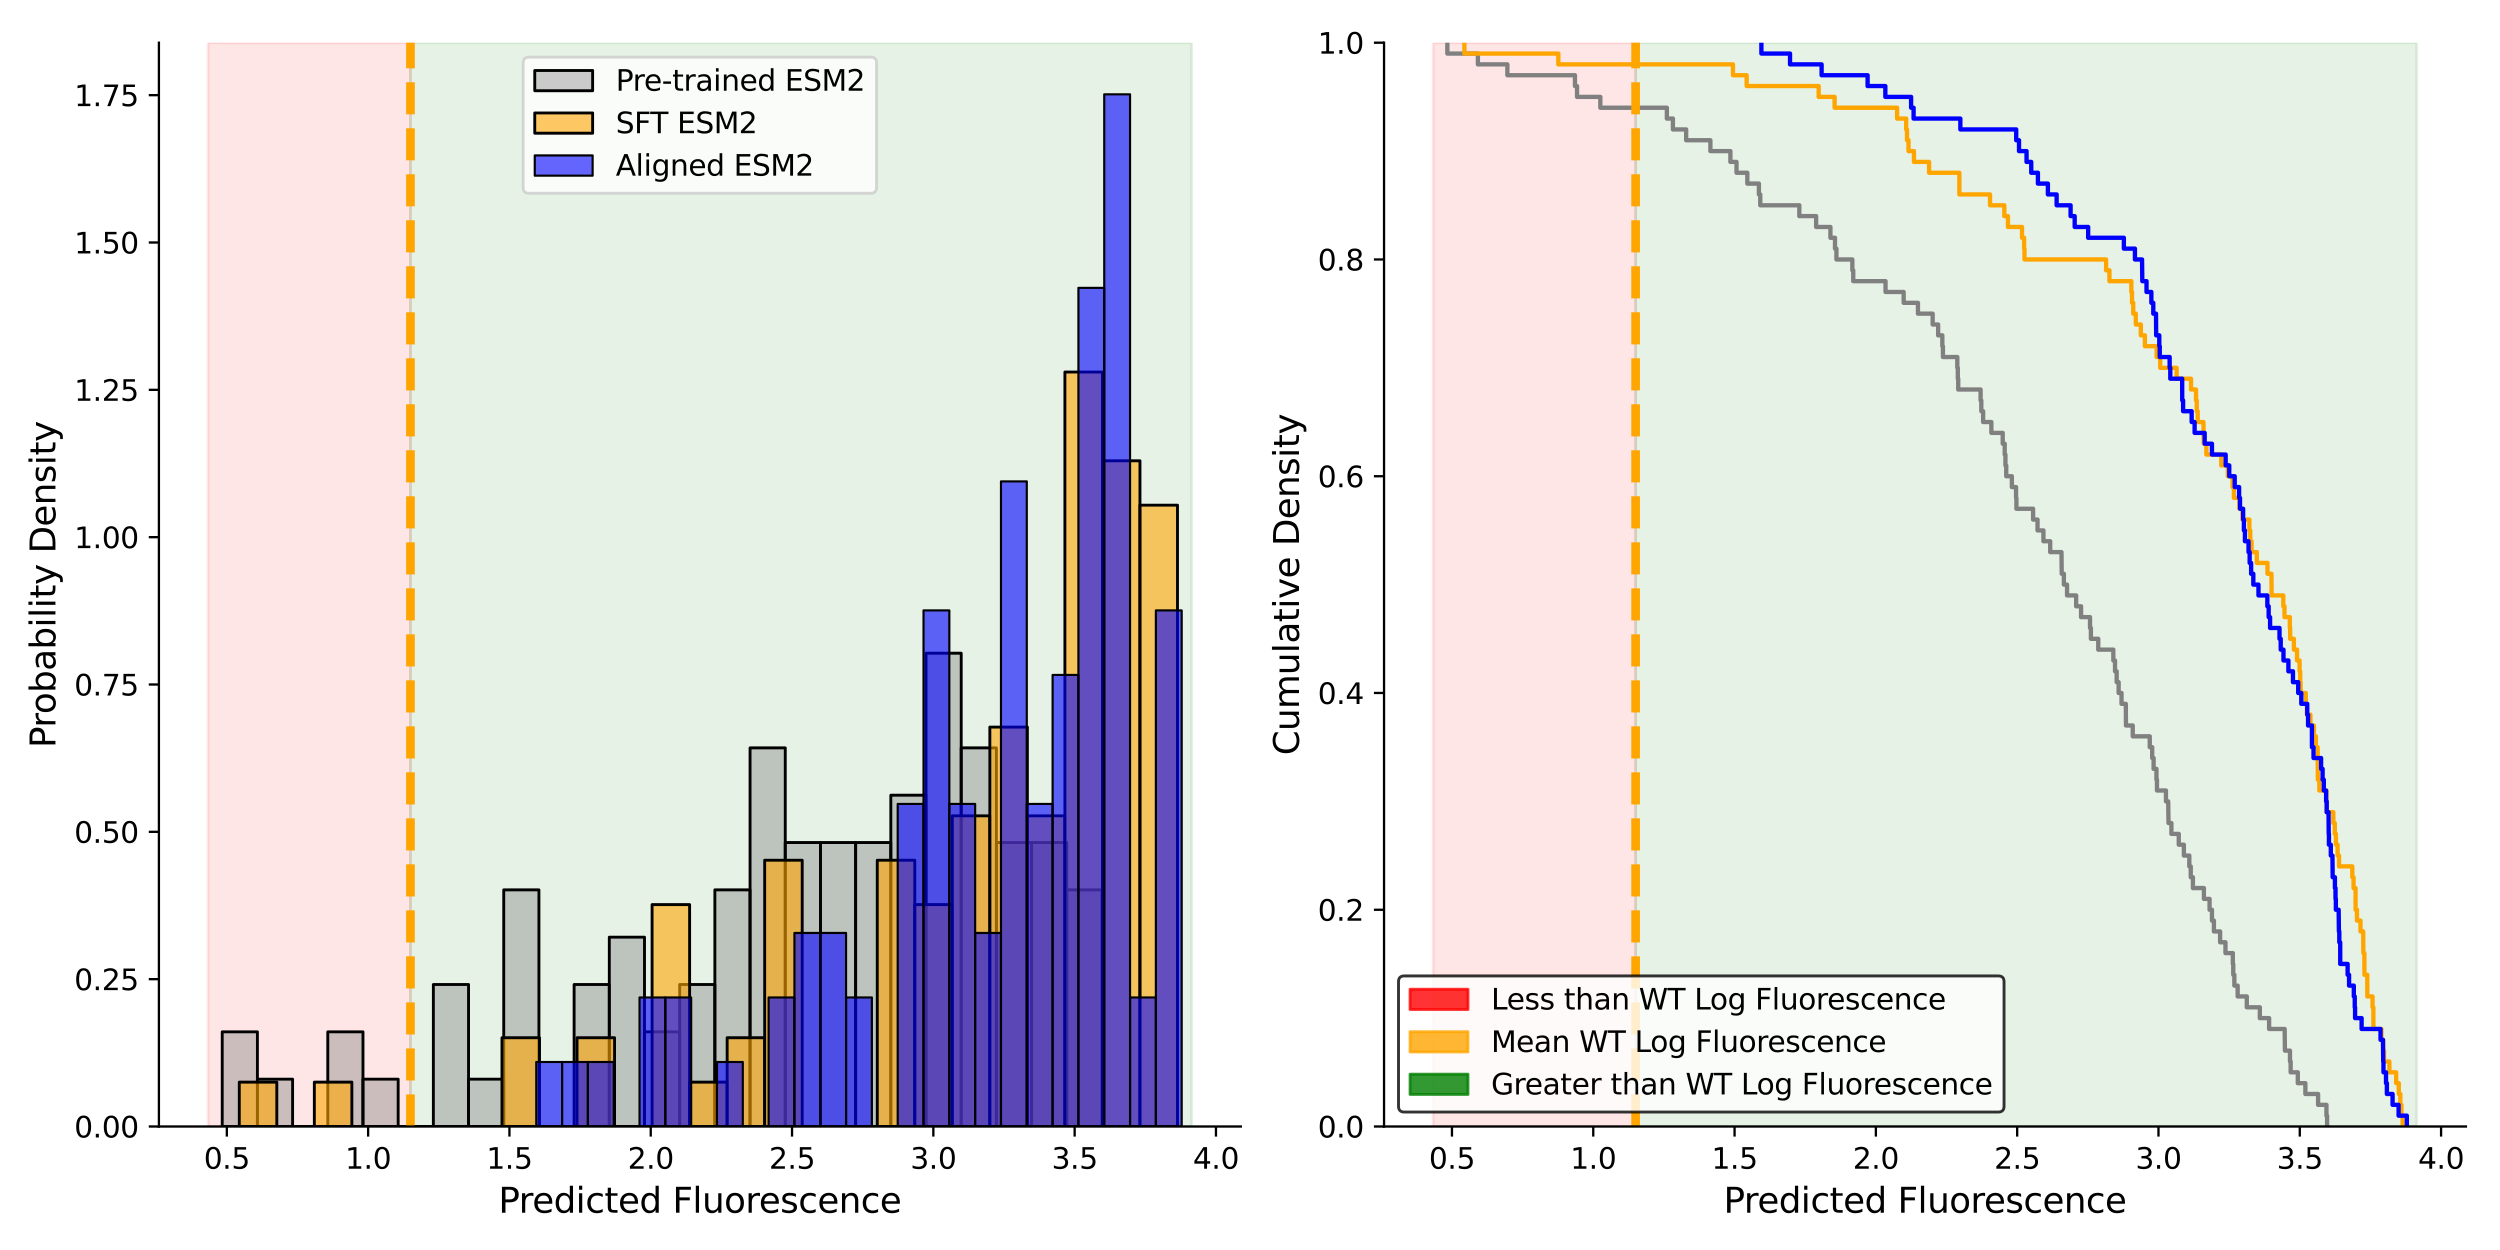 <?xml version="1.0" encoding="utf-8" standalone="no"?>
<!DOCTYPE svg PUBLIC "-//W3C//DTD SVG 1.1//EN"
  "http://www.w3.org/Graphics/SVG/1.1/DTD/svg11.dtd">
<svg xmlns:xlink="http://www.w3.org/1999/xlink" width="864pt" height="432pt" viewBox="0 0 864 432" xmlns="http://www.w3.org/2000/svg" version="1.1">
 <defs>
  <style type="text/css">*{stroke-linejoin: round; stroke-linecap: butt}</style>
 </defs>
 <g id="figure_1">
  <g id="patch_1">
   <path d="M 0 432 
L 864 432 
L 864 0 
L 0 0 
z
" style="fill: #ffffff"/>
  </g>
  <g id="axes_1">
   <g id="patch_2">
    <path d="M 54.92 389.32 
L 428.818 389.32 
L 428.818 14.76 
L 54.92 14.76 
z
" style="fill: #ffffff"/>
   </g>
   <g id="patch_3">
    <path d="M 71.915 389.32 
L 71.915 14.76 
L 141.857 14.76 
L 141.857 389.32 
z
" clip-path="url(#pdd822450d4)" style="fill: #ff0000; opacity: 0.1; stroke: #ff0000; stroke-linejoin: miter"/>
   </g>
   <g id="patch_4">
    <path d="M 141.857 389.32 
L 141.857 14.76 
L 411.823 14.76 
L 411.823 389.32 
z
" clip-path="url(#pdd822450d4)" style="fill: #008000; opacity: 0.1; stroke: #008000; stroke-linejoin: miter"/>
   </g>
   <g id="patch_5">
    <path d="M 76.799 389.32 
L 88.96 389.32 
L 88.96 356.606 
L 76.799 356.606 
z
" clip-path="url(#pdd822450d4)" style="fill: #808080; fill-opacity: 0.4; stroke: #000000; stroke-linejoin: miter"/>
   </g>
   <g id="patch_6">
    <path d="M 88.96 389.32 
L 101.122 389.32 
L 101.122 372.963 
L 88.96 372.963 
z
" clip-path="url(#pdd822450d4)" style="fill: #808080; fill-opacity: 0.4; stroke: #000000; stroke-linejoin: miter"/>
   </g>
   <g id="patch_7">
    <path d="M 101.122 389.32 
L 113.284 389.32 
L 113.284 389.32 
L 101.122 389.32 
z
" clip-path="url(#pdd822450d4)" style="fill: #808080; fill-opacity: 0.4; stroke: #000000; stroke-linejoin: miter"/>
   </g>
   <g id="patch_8">
    <path d="M 113.284 389.32 
L 125.445 389.32 
L 125.445 356.606 
L 113.284 356.606 
z
" clip-path="url(#pdd822450d4)" style="fill: #808080; fill-opacity: 0.4; stroke: #000000; stroke-linejoin: miter"/>
   </g>
   <g id="patch_9">
    <path d="M 125.445 389.32 
L 137.607 389.32 
L 137.607 372.963 
L 125.445 372.963 
z
" clip-path="url(#pdd822450d4)" style="fill: #808080; fill-opacity: 0.4; stroke: #000000; stroke-linejoin: miter"/>
   </g>
   <g id="patch_10">
    <path d="M 137.607 389.32 
L 149.768 389.32 
L 149.768 389.32 
L 137.607 389.32 
z
" clip-path="url(#pdd822450d4)" style="fill: #808080; fill-opacity: 0.4; stroke: #000000; stroke-linejoin: miter"/>
   </g>
   <g id="patch_11">
    <path d="M 149.768 389.32 
L 161.93 389.32 
L 161.93 340.249 
L 149.768 340.249 
z
" clip-path="url(#pdd822450d4)" style="fill: #808080; fill-opacity: 0.4; stroke: #000000; stroke-linejoin: miter"/>
   </g>
   <g id="patch_12">
    <path d="M 161.93 389.32 
L 174.092 389.32 
L 174.092 372.963 
L 161.93 372.963 
z
" clip-path="url(#pdd822450d4)" style="fill: #808080; fill-opacity: 0.4; stroke: #000000; stroke-linejoin: miter"/>
   </g>
   <g id="patch_13">
    <path d="M 174.092 389.32 
L 186.253 389.32 
L 186.253 307.535 
L 174.092 307.535 
z
" clip-path="url(#pdd822450d4)" style="fill: #808080; fill-opacity: 0.4; stroke: #000000; stroke-linejoin: miter"/>
   </g>
   <g id="patch_14">
    <path d="M 186.253 389.32 
L 198.415 389.32 
L 198.415 389.32 
L 186.253 389.32 
z
" clip-path="url(#pdd822450d4)" style="fill: #808080; fill-opacity: 0.4; stroke: #000000; stroke-linejoin: miter"/>
   </g>
   <g id="patch_15">
    <path d="M 198.415 389.32 
L 210.577 389.32 
L 210.577 340.249 
L 198.415 340.249 
z
" clip-path="url(#pdd822450d4)" style="fill: #808080; fill-opacity: 0.4; stroke: #000000; stroke-linejoin: miter"/>
   </g>
   <g id="patch_16">
    <path d="M 210.577 389.32 
L 222.738 389.32 
L 222.738 323.892 
L 210.577 323.892 
z
" clip-path="url(#pdd822450d4)" style="fill: #808080; fill-opacity: 0.4; stroke: #000000; stroke-linejoin: miter"/>
   </g>
   <g id="patch_17">
    <path d="M 222.738 389.32 
L 234.9 389.32 
L 234.9 356.606 
L 222.738 356.606 
z
" clip-path="url(#pdd822450d4)" style="fill: #808080; fill-opacity: 0.4; stroke: #000000; stroke-linejoin: miter"/>
   </g>
   <g id="patch_18">
    <path d="M 234.9 389.32 
L 247.061 389.32 
L 247.061 340.249 
L 234.9 340.249 
z
" clip-path="url(#pdd822450d4)" style="fill: #808080; fill-opacity: 0.4; stroke: #000000; stroke-linejoin: miter"/>
   </g>
   <g id="patch_19">
    <path d="M 247.061 389.32 
L 259.223 389.32 
L 259.223 307.535 
L 247.061 307.535 
z
" clip-path="url(#pdd822450d4)" style="fill: #808080; fill-opacity: 0.4; stroke: #000000; stroke-linejoin: miter"/>
   </g>
   <g id="patch_20">
    <path d="M 259.223 389.32 
L 271.385 389.32 
L 271.385 258.464 
L 259.223 258.464 
z
" clip-path="url(#pdd822450d4)" style="fill: #808080; fill-opacity: 0.4; stroke: #000000; stroke-linejoin: miter"/>
   </g>
   <g id="patch_21">
    <path d="M 271.385 389.32 
L 283.546 389.32 
L 283.546 291.178 
L 271.385 291.178 
z
" clip-path="url(#pdd822450d4)" style="fill: #808080; fill-opacity: 0.4; stroke: #000000; stroke-linejoin: miter"/>
   </g>
   <g id="patch_22">
    <path d="M 283.546 389.32 
L 295.708 389.32 
L 295.708 291.178 
L 283.546 291.178 
z
" clip-path="url(#pdd822450d4)" style="fill: #808080; fill-opacity: 0.4; stroke: #000000; stroke-linejoin: miter"/>
   </g>
   <g id="patch_23">
    <path d="M 295.708 389.32 
L 307.869 389.32 
L 307.869 291.178 
L 295.708 291.178 
z
" clip-path="url(#pdd822450d4)" style="fill: #808080; fill-opacity: 0.4; stroke: #000000; stroke-linejoin: miter"/>
   </g>
   <g id="patch_24">
    <path d="M 307.869 389.32 
L 320.031 389.32 
L 320.031 274.821 
L 307.869 274.821 
z
" clip-path="url(#pdd822450d4)" style="fill: #808080; fill-opacity: 0.4; stroke: #000000; stroke-linejoin: miter"/>
   </g>
   <g id="patch_25">
    <path d="M 320.031 389.32 
L 332.193 389.32 
L 332.193 225.749 
L 320.031 225.749 
z
" clip-path="url(#pdd822450d4)" style="fill: #808080; fill-opacity: 0.4; stroke: #000000; stroke-linejoin: miter"/>
   </g>
   <g id="patch_26">
    <path d="M 332.193 389.32 
L 344.354 389.32 
L 344.354 258.464 
L 332.193 258.464 
z
" clip-path="url(#pdd822450d4)" style="fill: #808080; fill-opacity: 0.4; stroke: #000000; stroke-linejoin: miter"/>
   </g>
   <g id="patch_27">
    <path d="M 344.354 389.32 
L 356.516 389.32 
L 356.516 291.178 
L 344.354 291.178 
z
" clip-path="url(#pdd822450d4)" style="fill: #808080; fill-opacity: 0.4; stroke: #000000; stroke-linejoin: miter"/>
   </g>
   <g id="patch_28">
    <path d="M 356.516 389.32 
L 368.677 389.32 
L 368.677 291.178 
L 356.516 291.178 
z
" clip-path="url(#pdd822450d4)" style="fill: #808080; fill-opacity: 0.4; stroke: #000000; stroke-linejoin: miter"/>
   </g>
   <g id="patch_29">
    <path d="M 368.677 389.32 
L 380.839 389.32 
L 380.839 307.535 
L 368.677 307.535 
z
" clip-path="url(#pdd822450d4)" style="fill: #808080; fill-opacity: 0.4; stroke: #000000; stroke-linejoin: miter"/>
   </g>
   <g id="patch_30">
    <path d="M 82.695 389.32 
L 95.665 389.32 
L 95.665 373.982 
L 82.695 373.982 
z
" clip-path="url(#pdd822450d4)" style="fill: #ffa500; fill-opacity: 0.6; stroke: #000000; stroke-linejoin: miter"/>
   </g>
   <g id="patch_31">
    <path d="M 95.665 389.32 
L 108.634 389.32 
L 108.634 389.32 
L 95.665 389.32 
z
" clip-path="url(#pdd822450d4)" style="fill: #ffa500; fill-opacity: 0.6; stroke: #000000; stroke-linejoin: miter"/>
   </g>
   <g id="patch_32">
    <path d="M 108.634 389.32 
L 121.604 389.32 
L 121.604 373.982 
L 108.634 373.982 
z
" clip-path="url(#pdd822450d4)" style="fill: #ffa500; fill-opacity: 0.6; stroke: #000000; stroke-linejoin: miter"/>
   </g>
   <g id="patch_33">
    <path d="M 121.604 389.32 
L 134.574 389.32 
L 134.574 389.32 
L 121.604 389.32 
z
" clip-path="url(#pdd822450d4)" style="fill: #ffa500; fill-opacity: 0.6; stroke: #000000; stroke-linejoin: miter"/>
   </g>
   <g id="patch_34">
    <path d="M 134.574 389.32 
L 147.544 389.32 
L 147.544 389.32 
L 134.574 389.32 
z
" clip-path="url(#pdd822450d4)" style="fill: #ffa500; fill-opacity: 0.6; stroke: #000000; stroke-linejoin: miter"/>
   </g>
   <g id="patch_35">
    <path d="M 147.544 389.32 
L 160.514 389.32 
L 160.514 389.32 
L 147.544 389.32 
z
" clip-path="url(#pdd822450d4)" style="fill: #ffa500; fill-opacity: 0.6; stroke: #000000; stroke-linejoin: miter"/>
   </g>
   <g id="patch_36">
    <path d="M 160.514 389.32 
L 173.483 389.32 
L 173.483 389.32 
L 160.514 389.32 
z
" clip-path="url(#pdd822450d4)" style="fill: #ffa500; fill-opacity: 0.6; stroke: #000000; stroke-linejoin: miter"/>
   </g>
   <g id="patch_37">
    <path d="M 173.483 389.32 
L 186.453 389.32 
L 186.453 358.644 
L 173.483 358.644 
z
" clip-path="url(#pdd822450d4)" style="fill: #ffa500; fill-opacity: 0.6; stroke: #000000; stroke-linejoin: miter"/>
   </g>
   <g id="patch_38">
    <path d="M 186.453 389.32 
L 199.423 389.32 
L 199.423 389.32 
L 186.453 389.32 
z
" clip-path="url(#pdd822450d4)" style="fill: #ffa500; fill-opacity: 0.6; stroke: #000000; stroke-linejoin: miter"/>
   </g>
   <g id="patch_39">
    <path d="M 199.423 389.32 
L 212.393 389.32 
L 212.393 358.644 
L 199.423 358.644 
z
" clip-path="url(#pdd822450d4)" style="fill: #ffa500; fill-opacity: 0.6; stroke: #000000; stroke-linejoin: miter"/>
   </g>
   <g id="patch_40">
    <path d="M 212.393 389.32 
L 225.362 389.32 
L 225.362 389.32 
L 212.393 389.32 
z
" clip-path="url(#pdd822450d4)" style="fill: #ffa500; fill-opacity: 0.6; stroke: #000000; stroke-linejoin: miter"/>
   </g>
   <g id="patch_41">
    <path d="M 225.362 389.32 
L 238.332 389.32 
L 238.332 312.631 
L 225.362 312.631 
z
" clip-path="url(#pdd822450d4)" style="fill: #ffa500; fill-opacity: 0.6; stroke: #000000; stroke-linejoin: miter"/>
   </g>
   <g id="patch_42">
    <path d="M 238.332 389.32 
L 251.302 389.32 
L 251.302 373.982 
L 238.332 373.982 
z
" clip-path="url(#pdd822450d4)" style="fill: #ffa500; fill-opacity: 0.6; stroke: #000000; stroke-linejoin: miter"/>
   </g>
   <g id="patch_43">
    <path d="M 251.302 389.32 
L 264.272 389.32 
L 264.272 358.644 
L 251.302 358.644 
z
" clip-path="url(#pdd822450d4)" style="fill: #ffa500; fill-opacity: 0.6; stroke: #000000; stroke-linejoin: miter"/>
   </g>
   <g id="patch_44">
    <path d="M 264.272 389.32 
L 277.242 389.32 
L 277.242 297.293 
L 264.272 297.293 
z
" clip-path="url(#pdd822450d4)" style="fill: #ffa500; fill-opacity: 0.6; stroke: #000000; stroke-linejoin: miter"/>
   </g>
   <g id="patch_45">
    <path d="M 277.242 389.32 
L 290.211 389.32 
L 290.211 389.32 
L 277.242 389.32 
z
" clip-path="url(#pdd822450d4)" style="fill: #ffa500; fill-opacity: 0.6; stroke: #000000; stroke-linejoin: miter"/>
   </g>
   <g id="patch_46">
    <path d="M 290.211 389.32 
L 303.181 389.32 
L 303.181 389.32 
L 290.211 389.32 
z
" clip-path="url(#pdd822450d4)" style="fill: #ffa500; fill-opacity: 0.6; stroke: #000000; stroke-linejoin: miter"/>
   </g>
   <g id="patch_47">
    <path d="M 303.181 389.32 
L 316.151 389.32 
L 316.151 297.293 
L 303.181 297.293 
z
" clip-path="url(#pdd822450d4)" style="fill: #ffa500; fill-opacity: 0.6; stroke: #000000; stroke-linejoin: miter"/>
   </g>
   <g id="patch_48">
    <path d="M 316.151 389.32 
L 329.121 389.32 
L 329.121 312.631 
L 316.151 312.631 
z
" clip-path="url(#pdd822450d4)" style="fill: #ffa500; fill-opacity: 0.6; stroke: #000000; stroke-linejoin: miter"/>
   </g>
   <g id="patch_49">
    <path d="M 329.121 389.32 
L 342.09 389.32 
L 342.09 281.955 
L 329.121 281.955 
z
" clip-path="url(#pdd822450d4)" style="fill: #ffa500; fill-opacity: 0.6; stroke: #000000; stroke-linejoin: miter"/>
   </g>
   <g id="patch_50">
    <path d="M 342.09 389.32 
L 355.06 389.32 
L 355.06 251.28 
L 342.09 251.28 
z
" clip-path="url(#pdd822450d4)" style="fill: #ffa500; fill-opacity: 0.6; stroke: #000000; stroke-linejoin: miter"/>
   </g>
   <g id="patch_51">
    <path d="M 355.06 389.32 
L 368.03 389.32 
L 368.03 281.955 
L 355.06 281.955 
z
" clip-path="url(#pdd822450d4)" style="fill: #ffa500; fill-opacity: 0.6; stroke: #000000; stroke-linejoin: miter"/>
   </g>
   <g id="patch_52">
    <path d="M 368.03 389.32 
L 381 389.32 
L 381 128.577 
L 368.03 128.577 
z
" clip-path="url(#pdd822450d4)" style="fill: #ffa500; fill-opacity: 0.6; stroke: #000000; stroke-linejoin: miter"/>
   </g>
   <g id="patch_53">
    <path d="M 381 389.32 
L 393.97 389.32 
L 393.97 159.253 
L 381 159.253 
z
" clip-path="url(#pdd822450d4)" style="fill: #ffa500; fill-opacity: 0.6; stroke: #000000; stroke-linejoin: miter"/>
   </g>
   <g id="patch_54">
    <path d="M 393.97 389.32 
L 406.939 389.32 
L 406.939 174.591 
L 393.97 174.591 
z
" clip-path="url(#pdd822450d4)" style="fill: #ffa500; fill-opacity: 0.6; stroke: #000000; stroke-linejoin: miter"/>
   </g>
   <g id="patch_55">
    <path d="M 185.332 389.32 
L 194.254 389.32 
L 194.254 367.025 
L 185.332 367.025 
z
" clip-path="url(#pdd822450d4)" style="fill: #0000ff; fill-opacity: 0.6; stroke: #000000; stroke-width: 0.745; stroke-linejoin: miter"/>
   </g>
   <g id="patch_56">
    <path d="M 194.254 389.32 
L 203.177 389.32 
L 203.177 367.025 
L 194.254 367.025 
z
" clip-path="url(#pdd822450d4)" style="fill: #0000ff; fill-opacity: 0.6; stroke: #000000; stroke-width: 0.745; stroke-linejoin: miter"/>
   </g>
   <g id="patch_57">
    <path d="M 203.177 389.32 
L 212.099 389.32 
L 212.099 367.025 
L 203.177 367.025 
z
" clip-path="url(#pdd822450d4)" style="fill: #0000ff; fill-opacity: 0.6; stroke: #000000; stroke-width: 0.745; stroke-linejoin: miter"/>
   </g>
   <g id="patch_58">
    <path d="M 212.099 389.32 
L 221.022 389.32 
L 221.022 389.32 
L 212.099 389.32 
z
" clip-path="url(#pdd822450d4)" style="fill: #0000ff; fill-opacity: 0.6; stroke: #000000; stroke-width: 0.745; stroke-linejoin: miter"/>
   </g>
   <g id="patch_59">
    <path d="M 221.022 389.32 
L 229.944 389.32 
L 229.944 344.73 
L 221.022 344.73 
z
" clip-path="url(#pdd822450d4)" style="fill: #0000ff; fill-opacity: 0.6; stroke: #000000; stroke-width: 0.745; stroke-linejoin: miter"/>
   </g>
   <g id="patch_60">
    <path d="M 229.944 389.32 
L 238.867 389.32 
L 238.867 344.73 
L 229.944 344.73 
z
" clip-path="url(#pdd822450d4)" style="fill: #0000ff; fill-opacity: 0.6; stroke: #000000; stroke-width: 0.745; stroke-linejoin: miter"/>
   </g>
   <g id="patch_61">
    <path d="M 238.867 389.32 
L 247.789 389.32 
L 247.789 389.32 
L 238.867 389.32 
z
" clip-path="url(#pdd822450d4)" style="fill: #0000ff; fill-opacity: 0.6; stroke: #000000; stroke-width: 0.745; stroke-linejoin: miter"/>
   </g>
   <g id="patch_62">
    <path d="M 247.789 389.32 
L 256.711 389.32 
L 256.711 367.025 
L 247.789 367.025 
z
" clip-path="url(#pdd822450d4)" style="fill: #0000ff; fill-opacity: 0.6; stroke: #000000; stroke-width: 0.745; stroke-linejoin: miter"/>
   </g>
   <g id="patch_63">
    <path d="M 256.711 389.32 
L 265.634 389.32 
L 265.634 389.32 
L 256.711 389.32 
z
" clip-path="url(#pdd822450d4)" style="fill: #0000ff; fill-opacity: 0.6; stroke: #000000; stroke-width: 0.745; stroke-linejoin: miter"/>
   </g>
   <g id="patch_64">
    <path d="M 265.634 389.32 
L 274.556 389.32 
L 274.556 344.73 
L 265.634 344.73 
z
" clip-path="url(#pdd822450d4)" style="fill: #0000ff; fill-opacity: 0.6; stroke: #000000; stroke-width: 0.745; stroke-linejoin: miter"/>
   </g>
   <g id="patch_65">
    <path d="M 274.556 389.32 
L 283.479 389.32 
L 283.479 322.434 
L 274.556 322.434 
z
" clip-path="url(#pdd822450d4)" style="fill: #0000ff; fill-opacity: 0.6; stroke: #000000; stroke-width: 0.745; stroke-linejoin: miter"/>
   </g>
   <g id="patch_66">
    <path d="M 283.479 389.32 
L 292.401 389.32 
L 292.401 322.434 
L 283.479 322.434 
z
" clip-path="url(#pdd822450d4)" style="fill: #0000ff; fill-opacity: 0.6; stroke: #000000; stroke-width: 0.745; stroke-linejoin: miter"/>
   </g>
   <g id="patch_67">
    <path d="M 292.401 389.32 
L 301.324 389.32 
L 301.324 344.73 
L 292.401 344.73 
z
" clip-path="url(#pdd822450d4)" style="fill: #0000ff; fill-opacity: 0.6; stroke: #000000; stroke-width: 0.745; stroke-linejoin: miter"/>
   </g>
   <g id="patch_68">
    <path d="M 301.324 389.32 
L 310.246 389.32 
L 310.246 389.32 
L 301.324 389.32 
z
" clip-path="url(#pdd822450d4)" style="fill: #0000ff; fill-opacity: 0.6; stroke: #000000; stroke-width: 0.745; stroke-linejoin: miter"/>
   </g>
   <g id="patch_69">
    <path d="M 310.246 389.32 
L 319.169 389.32 
L 319.169 277.844 
L 310.246 277.844 
z
" clip-path="url(#pdd822450d4)" style="fill: #0000ff; fill-opacity: 0.6; stroke: #000000; stroke-width: 0.745; stroke-linejoin: miter"/>
   </g>
   <g id="patch_70">
    <path d="M 319.169 389.32 
L 328.091 389.32 
L 328.091 210.958 
L 319.169 210.958 
z
" clip-path="url(#pdd822450d4)" style="fill: #0000ff; fill-opacity: 0.6; stroke: #000000; stroke-width: 0.745; stroke-linejoin: miter"/>
   </g>
   <g id="patch_71">
    <path d="M 328.091 389.32 
L 337.013 389.32 
L 337.013 277.844 
L 328.091 277.844 
z
" clip-path="url(#pdd822450d4)" style="fill: #0000ff; fill-opacity: 0.6; stroke: #000000; stroke-width: 0.745; stroke-linejoin: miter"/>
   </g>
   <g id="patch_72">
    <path d="M 337.013 389.32 
L 345.936 389.32 
L 345.936 322.434 
L 337.013 322.434 
z
" clip-path="url(#pdd822450d4)" style="fill: #0000ff; fill-opacity: 0.6; stroke: #000000; stroke-width: 0.745; stroke-linejoin: miter"/>
   </g>
   <g id="patch_73">
    <path d="M 345.936 389.32 
L 354.858 389.32 
L 354.858 166.368 
L 345.936 166.368 
z
" clip-path="url(#pdd822450d4)" style="fill: #0000ff; fill-opacity: 0.6; stroke: #000000; stroke-width: 0.745; stroke-linejoin: miter"/>
   </g>
   <g id="patch_74">
    <path d="M 354.858 389.32 
L 363.781 389.32 
L 363.781 277.844 
L 354.858 277.844 
z
" clip-path="url(#pdd822450d4)" style="fill: #0000ff; fill-opacity: 0.6; stroke: #000000; stroke-width: 0.745; stroke-linejoin: miter"/>
   </g>
   <g id="patch_75">
    <path d="M 363.781 389.32 
L 372.703 389.32 
L 372.703 233.253 
L 363.781 233.253 
z
" clip-path="url(#pdd822450d4)" style="fill: #0000ff; fill-opacity: 0.6; stroke: #000000; stroke-width: 0.745; stroke-linejoin: miter"/>
   </g>
   <g id="patch_76">
    <path d="M 372.703 389.32 
L 381.626 389.32 
L 381.626 99.482 
L 372.703 99.482 
z
" clip-path="url(#pdd822450d4)" style="fill: #0000ff; fill-opacity: 0.6; stroke: #000000; stroke-width: 0.745; stroke-linejoin: miter"/>
   </g>
   <g id="patch_77">
    <path d="M 381.626 389.32 
L 390.548 389.32 
L 390.548 32.596 
L 381.626 32.596 
z
" clip-path="url(#pdd822450d4)" style="fill: #0000ff; fill-opacity: 0.6; stroke: #000000; stroke-width: 0.745; stroke-linejoin: miter"/>
   </g>
   <g id="patch_78">
    <path d="M 390.548 389.32 
L 399.471 389.32 
L 399.471 344.73 
L 390.548 344.73 
z
" clip-path="url(#pdd822450d4)" style="fill: #0000ff; fill-opacity: 0.6; stroke: #000000; stroke-width: 0.745; stroke-linejoin: miter"/>
   </g>
   <g id="patch_79">
    <path d="M 399.471 389.32 
L 408.393 389.32 
L 408.393 210.958 
L 399.471 210.958 
z
" clip-path="url(#pdd822450d4)" style="fill: #0000ff; fill-opacity: 0.6; stroke: #000000; stroke-width: 0.745; stroke-linejoin: miter"/>
   </g>
   <g id="matplotlib.axis_1">
    <g id="xtick_1">
     <g id="line2d_1">
      <defs>
       <path id="md0b22dc468" d="M 0 0 
L 0 3.5 
" style="stroke: #000000; stroke-width: 0.8"/>
      </defs>
      <g>
       <use xlink:href="#md0b22dc468" x="78.392" y="389.32" style="stroke: #000000; stroke-width: 0.8"/>
      </g>
     </g>
     <g id="text_1">
      <!-- 0.5 -->
      <g transform="translate(70.44 403.918) scale(0.1 -0.1)">
       <defs>
        <path id="DejaVuSans-30" d="M 2034 4250 
Q 1547 4250 1301 3770 
Q 1056 3291 1056 2328 
Q 1056 1369 1301 889 
Q 1547 409 2034 409 
Q 2525 409 2770 889 
Q 3016 1369 3016 2328 
Q 3016 3291 2770 3770 
Q 2525 4250 2034 4250 
z
M 2034 4750 
Q 2819 4750 3233 4129 
Q 3647 3509 3647 2328 
Q 3647 1150 3233 529 
Q 2819 -91 2034 -91 
Q 1250 -91 836 529 
Q 422 1150 422 2328 
Q 422 3509 836 4129 
Q 1250 4750 2034 4750 
z
" transform="scale(0.016)"/>
        <path id="DejaVuSans-2e" d="M 684 794 
L 1344 794 
L 1344 0 
L 684 0 
L 684 794 
z
" transform="scale(0.016)"/>
        <path id="DejaVuSans-35" d="M 691 4666 
L 3169 4666 
L 3169 4134 
L 1269 4134 
L 1269 2991 
Q 1406 3038 1543 3061 
Q 1681 3084 1819 3084 
Q 2600 3084 3056 2656 
Q 3513 2228 3513 1497 
Q 3513 744 3044 326 
Q 2575 -91 1722 -91 
Q 1428 -91 1123 -41 
Q 819 9 494 109 
L 494 744 
Q 775 591 1075 516 
Q 1375 441 1709 441 
Q 2250 441 2565 725 
Q 2881 1009 2881 1497 
Q 2881 1984 2565 2268 
Q 2250 2553 1709 2553 
Q 1456 2553 1204 2497 
Q 953 2441 691 2322 
L 691 4666 
z
" transform="scale(0.016)"/>
       </defs>
       <use xlink:href="#DejaVuSans-30"/>
       <use xlink:href="#DejaVuSans-2e" x="63.623"/>
       <use xlink:href="#DejaVuSans-35" x="95.41"/>
      </g>
     </g>
    </g>
    <g id="xtick_2">
     <g id="line2d_2">
      <g>
       <use xlink:href="#md0b22dc468" x="127.226" y="389.32" style="stroke: #000000; stroke-width: 0.8"/>
      </g>
     </g>
     <g id="text_2">
      <!-- 1.0 -->
      <g transform="translate(119.275 403.918) scale(0.1 -0.1)">
       <defs>
        <path id="DejaVuSans-31" d="M 794 531 
L 1825 531 
L 1825 4091 
L 703 3866 
L 703 4441 
L 1819 4666 
L 2450 4666 
L 2450 531 
L 3481 531 
L 3481 0 
L 794 0 
L 794 531 
z
" transform="scale(0.016)"/>
       </defs>
       <use xlink:href="#DejaVuSans-31"/>
       <use xlink:href="#DejaVuSans-2e" x="63.623"/>
       <use xlink:href="#DejaVuSans-30" x="95.41"/>
      </g>
     </g>
    </g>
    <g id="xtick_3">
     <g id="line2d_3">
      <g>
       <use xlink:href="#md0b22dc468" x="176.061" y="389.32" style="stroke: #000000; stroke-width: 0.8"/>
      </g>
     </g>
     <g id="text_3">
      <!-- 1.5 -->
      <g transform="translate(168.109 403.918) scale(0.1 -0.1)">
       <use xlink:href="#DejaVuSans-31"/>
       <use xlink:href="#DejaVuSans-2e" x="63.623"/>
       <use xlink:href="#DejaVuSans-35" x="95.41"/>
      </g>
     </g>
    </g>
    <g id="xtick_4">
     <g id="line2d_4">
      <g>
       <use xlink:href="#md0b22dc468" x="224.895" y="389.32" style="stroke: #000000; stroke-width: 0.8"/>
      </g>
     </g>
     <g id="text_4">
      <!-- 2.0 -->
      <g transform="translate(216.944 403.918) scale(0.1 -0.1)">
       <defs>
        <path id="DejaVuSans-32" d="M 1228 531 
L 3431 531 
L 3431 0 
L 469 0 
L 469 531 
Q 828 903 1448 1529 
Q 2069 2156 2228 2338 
Q 2531 2678 2651 2914 
Q 2772 3150 2772 3378 
Q 2772 3750 2511 3984 
Q 2250 4219 1831 4219 
Q 1534 4219 1204 4116 
Q 875 4013 500 3803 
L 500 4441 
Q 881 4594 1212 4672 
Q 1544 4750 1819 4750 
Q 2544 4750 2975 4387 
Q 3406 4025 3406 3419 
Q 3406 3131 3298 2873 
Q 3191 2616 2906 2266 
Q 2828 2175 2409 1742 
Q 1991 1309 1228 531 
z
" transform="scale(0.016)"/>
       </defs>
       <use xlink:href="#DejaVuSans-32"/>
       <use xlink:href="#DejaVuSans-2e" x="63.623"/>
       <use xlink:href="#DejaVuSans-30" x="95.41"/>
      </g>
     </g>
    </g>
    <g id="xtick_5">
     <g id="line2d_5">
      <g>
       <use xlink:href="#md0b22dc468" x="273.73" y="389.32" style="stroke: #000000; stroke-width: 0.8"/>
      </g>
     </g>
     <g id="text_5">
      <!-- 2.5 -->
      <g transform="translate(265.778 403.918) scale(0.1 -0.1)">
       <use xlink:href="#DejaVuSans-32"/>
       <use xlink:href="#DejaVuSans-2e" x="63.623"/>
       <use xlink:href="#DejaVuSans-35" x="95.41"/>
      </g>
     </g>
    </g>
    <g id="xtick_6">
     <g id="line2d_6">
      <g>
       <use xlink:href="#md0b22dc468" x="322.564" y="389.32" style="stroke: #000000; stroke-width: 0.8"/>
      </g>
     </g>
     <g id="text_6">
      <!-- 3.0 -->
      <g transform="translate(314.613 403.918) scale(0.1 -0.1)">
       <defs>
        <path id="DejaVuSans-33" d="M 2597 2516 
Q 3050 2419 3304 2112 
Q 3559 1806 3559 1356 
Q 3559 666 3084 287 
Q 2609 -91 1734 -91 
Q 1441 -91 1130 -33 
Q 819 25 488 141 
L 488 750 
Q 750 597 1062 519 
Q 1375 441 1716 441 
Q 2309 441 2620 675 
Q 2931 909 2931 1356 
Q 2931 1769 2642 2001 
Q 2353 2234 1838 2234 
L 1294 2234 
L 1294 2753 
L 1863 2753 
Q 2328 2753 2575 2939 
Q 2822 3125 2822 3475 
Q 2822 3834 2567 4026 
Q 2313 4219 1838 4219 
Q 1578 4219 1281 4162 
Q 984 4106 628 3988 
L 628 4550 
Q 988 4650 1302 4700 
Q 1616 4750 1894 4750 
Q 2613 4750 3031 4423 
Q 3450 4097 3450 3541 
Q 3450 3153 3228 2886 
Q 3006 2619 2597 2516 
z
" transform="scale(0.016)"/>
       </defs>
       <use xlink:href="#DejaVuSans-33"/>
       <use xlink:href="#DejaVuSans-2e" x="63.623"/>
       <use xlink:href="#DejaVuSans-30" x="95.41"/>
      </g>
     </g>
    </g>
    <g id="xtick_7">
     <g id="line2d_7">
      <g>
       <use xlink:href="#md0b22dc468" x="371.399" y="389.32" style="stroke: #000000; stroke-width: 0.8"/>
      </g>
     </g>
     <g id="text_7">
      <!-- 3.5 -->
      <g transform="translate(363.447 403.918) scale(0.1 -0.1)">
       <use xlink:href="#DejaVuSans-33"/>
       <use xlink:href="#DejaVuSans-2e" x="63.623"/>
       <use xlink:href="#DejaVuSans-35" x="95.41"/>
      </g>
     </g>
    </g>
    <g id="xtick_8">
     <g id="line2d_8">
      <g>
       <use xlink:href="#md0b22dc468" x="420.233" y="389.32" style="stroke: #000000; stroke-width: 0.8"/>
      </g>
     </g>
     <g id="text_8">
      <!-- 4.0 -->
      <g transform="translate(412.282 403.918) scale(0.1 -0.1)">
       <defs>
        <path id="DejaVuSans-34" d="M 2419 4116 
L 825 1625 
L 2419 1625 
L 2419 4116 
z
M 2253 4666 
L 3047 4666 
L 3047 1625 
L 3713 1625 
L 3713 1100 
L 3047 1100 
L 3047 0 
L 2419 0 
L 2419 1100 
L 313 1100 
L 313 1709 
L 2253 4666 
z
" transform="scale(0.016)"/>
       </defs>
       <use xlink:href="#DejaVuSans-34"/>
       <use xlink:href="#DejaVuSans-2e" x="63.623"/>
       <use xlink:href="#DejaVuSans-30" x="95.41"/>
      </g>
     </g>
    </g>
    <g id="text_9">
     <!-- Predicted Fluorescence -->
     <g transform="translate(172.273 419.116) scale(0.12 -0.12)">
      <defs>
       <path id="DejaVuSans-50" d="M 1259 4147 
L 1259 2394 
L 2053 2394 
Q 2494 2394 2734 2622 
Q 2975 2850 2975 3272 
Q 2975 3691 2734 3919 
Q 2494 4147 2053 4147 
L 1259 4147 
z
M 628 4666 
L 2053 4666 
Q 2838 4666 3239 4311 
Q 3641 3956 3641 3272 
Q 3641 2581 3239 2228 
Q 2838 1875 2053 1875 
L 1259 1875 
L 1259 0 
L 628 0 
L 628 4666 
z
" transform="scale(0.016)"/>
       <path id="DejaVuSans-72" d="M 2631 2963 
Q 2534 3019 2420 3045 
Q 2306 3072 2169 3072 
Q 1681 3072 1420 2755 
Q 1159 2438 1159 1844 
L 1159 0 
L 581 0 
L 581 3500 
L 1159 3500 
L 1159 2956 
Q 1341 3275 1631 3429 
Q 1922 3584 2338 3584 
Q 2397 3584 2469 3576 
Q 2541 3569 2628 3553 
L 2631 2963 
z
" transform="scale(0.016)"/>
       <path id="DejaVuSans-65" d="M 3597 1894 
L 3597 1613 
L 953 1613 
Q 991 1019 1311 708 
Q 1631 397 2203 397 
Q 2534 397 2845 478 
Q 3156 559 3463 722 
L 3463 178 
Q 3153 47 2828 -22 
Q 2503 -91 2169 -91 
Q 1331 -91 842 396 
Q 353 884 353 1716 
Q 353 2575 817 3079 
Q 1281 3584 2069 3584 
Q 2775 3584 3186 3129 
Q 3597 2675 3597 1894 
z
M 3022 2063 
Q 3016 2534 2758 2815 
Q 2500 3097 2075 3097 
Q 1594 3097 1305 2825 
Q 1016 2553 972 2059 
L 3022 2063 
z
" transform="scale(0.016)"/>
       <path id="DejaVuSans-64" d="M 2906 2969 
L 2906 4863 
L 3481 4863 
L 3481 0 
L 2906 0 
L 2906 525 
Q 2725 213 2448 61 
Q 2172 -91 1784 -91 
Q 1150 -91 751 415 
Q 353 922 353 1747 
Q 353 2572 751 3078 
Q 1150 3584 1784 3584 
Q 2172 3584 2448 3432 
Q 2725 3281 2906 2969 
z
M 947 1747 
Q 947 1113 1208 752 
Q 1469 391 1925 391 
Q 2381 391 2643 752 
Q 2906 1113 2906 1747 
Q 2906 2381 2643 2742 
Q 2381 3103 1925 3103 
Q 1469 3103 1208 2742 
Q 947 2381 947 1747 
z
" transform="scale(0.016)"/>
       <path id="DejaVuSans-69" d="M 603 3500 
L 1178 3500 
L 1178 0 
L 603 0 
L 603 3500 
z
M 603 4863 
L 1178 4863 
L 1178 4134 
L 603 4134 
L 603 4863 
z
" transform="scale(0.016)"/>
       <path id="DejaVuSans-63" d="M 3122 3366 
L 3122 2828 
Q 2878 2963 2633 3030 
Q 2388 3097 2138 3097 
Q 1578 3097 1268 2742 
Q 959 2388 959 1747 
Q 959 1106 1268 751 
Q 1578 397 2138 397 
Q 2388 397 2633 464 
Q 2878 531 3122 666 
L 3122 134 
Q 2881 22 2623 -34 
Q 2366 -91 2075 -91 
Q 1284 -91 818 406 
Q 353 903 353 1747 
Q 353 2603 823 3093 
Q 1294 3584 2113 3584 
Q 2378 3584 2631 3529 
Q 2884 3475 3122 3366 
z
" transform="scale(0.016)"/>
       <path id="DejaVuSans-74" d="M 1172 4494 
L 1172 3500 
L 2356 3500 
L 2356 3053 
L 1172 3053 
L 1172 1153 
Q 1172 725 1289 603 
Q 1406 481 1766 481 
L 2356 481 
L 2356 0 
L 1766 0 
Q 1100 0 847 248 
Q 594 497 594 1153 
L 594 3053 
L 172 3053 
L 172 3500 
L 594 3500 
L 594 4494 
L 1172 4494 
z
" transform="scale(0.016)"/>
       <path id="DejaVuSans-20" transform="scale(0.016)"/>
       <path id="DejaVuSans-46" d="M 628 4666 
L 3309 4666 
L 3309 4134 
L 1259 4134 
L 1259 2759 
L 3109 2759 
L 3109 2228 
L 1259 2228 
L 1259 0 
L 628 0 
L 628 4666 
z
" transform="scale(0.016)"/>
       <path id="DejaVuSans-6c" d="M 603 4863 
L 1178 4863 
L 1178 0 
L 603 0 
L 603 4863 
z
" transform="scale(0.016)"/>
       <path id="DejaVuSans-75" d="M 544 1381 
L 544 3500 
L 1119 3500 
L 1119 1403 
Q 1119 906 1312 657 
Q 1506 409 1894 409 
Q 2359 409 2629 706 
Q 2900 1003 2900 1516 
L 2900 3500 
L 3475 3500 
L 3475 0 
L 2900 0 
L 2900 538 
Q 2691 219 2414 64 
Q 2138 -91 1772 -91 
Q 1169 -91 856 284 
Q 544 659 544 1381 
z
M 1991 3584 
L 1991 3584 
z
" transform="scale(0.016)"/>
       <path id="DejaVuSans-6f" d="M 1959 3097 
Q 1497 3097 1228 2736 
Q 959 2375 959 1747 
Q 959 1119 1226 758 
Q 1494 397 1959 397 
Q 2419 397 2687 759 
Q 2956 1122 2956 1747 
Q 2956 2369 2687 2733 
Q 2419 3097 1959 3097 
z
M 1959 3584 
Q 2709 3584 3137 3096 
Q 3566 2609 3566 1747 
Q 3566 888 3137 398 
Q 2709 -91 1959 -91 
Q 1206 -91 779 398 
Q 353 888 353 1747 
Q 353 2609 779 3096 
Q 1206 3584 1959 3584 
z
" transform="scale(0.016)"/>
       <path id="DejaVuSans-73" d="M 2834 3397 
L 2834 2853 
Q 2591 2978 2328 3040 
Q 2066 3103 1784 3103 
Q 1356 3103 1142 2972 
Q 928 2841 928 2578 
Q 928 2378 1081 2264 
Q 1234 2150 1697 2047 
L 1894 2003 
Q 2506 1872 2764 1633 
Q 3022 1394 3022 966 
Q 3022 478 2636 193 
Q 2250 -91 1575 -91 
Q 1294 -91 989 -36 
Q 684 19 347 128 
L 347 722 
Q 666 556 975 473 
Q 1284 391 1588 391 
Q 1994 391 2212 530 
Q 2431 669 2431 922 
Q 2431 1156 2273 1281 
Q 2116 1406 1581 1522 
L 1381 1569 
Q 847 1681 609 1914 
Q 372 2147 372 2553 
Q 372 3047 722 3315 
Q 1072 3584 1716 3584 
Q 2034 3584 2315 3537 
Q 2597 3491 2834 3397 
z
" transform="scale(0.016)"/>
       <path id="DejaVuSans-6e" d="M 3513 2113 
L 3513 0 
L 2938 0 
L 2938 2094 
Q 2938 2591 2744 2837 
Q 2550 3084 2163 3084 
Q 1697 3084 1428 2787 
Q 1159 2491 1159 1978 
L 1159 0 
L 581 0 
L 581 3500 
L 1159 3500 
L 1159 2956 
Q 1366 3272 1645 3428 
Q 1925 3584 2291 3584 
Q 2894 3584 3203 3211 
Q 3513 2838 3513 2113 
z
" transform="scale(0.016)"/>
      </defs>
      <use xlink:href="#DejaVuSans-50"/>
      <use xlink:href="#DejaVuSans-72" x="58.553"/>
      <use xlink:href="#DejaVuSans-65" x="97.416"/>
      <use xlink:href="#DejaVuSans-64" x="158.939"/>
      <use xlink:href="#DejaVuSans-69" x="222.416"/>
      <use xlink:href="#DejaVuSans-63" x="250.199"/>
      <use xlink:href="#DejaVuSans-74" x="305.18"/>
      <use xlink:href="#DejaVuSans-65" x="344.389"/>
      <use xlink:href="#DejaVuSans-64" x="405.912"/>
      <use xlink:href="#DejaVuSans-20" x="469.389"/>
      <use xlink:href="#DejaVuSans-46" x="501.176"/>
      <use xlink:href="#DejaVuSans-6c" x="558.695"/>
      <use xlink:href="#DejaVuSans-75" x="586.479"/>
      <use xlink:href="#DejaVuSans-6f" x="649.857"/>
      <use xlink:href="#DejaVuSans-72" x="711.039"/>
      <use xlink:href="#DejaVuSans-65" x="749.902"/>
      <use xlink:href="#DejaVuSans-73" x="811.426"/>
      <use xlink:href="#DejaVuSans-63" x="863.525"/>
      <use xlink:href="#DejaVuSans-65" x="918.506"/>
      <use xlink:href="#DejaVuSans-6e" x="980.029"/>
      <use xlink:href="#DejaVuSans-63" x="1043.408"/>
      <use xlink:href="#DejaVuSans-65" x="1098.389"/>
     </g>
    </g>
   </g>
   <g id="matplotlib.axis_2">
    <g id="ytick_1">
     <g id="line2d_9">
      <defs>
       <path id="me130a74fbf" d="M 0 0 
L -3.5 0 
" style="stroke: #000000; stroke-width: 0.8"/>
      </defs>
      <g>
       <use xlink:href="#me130a74fbf" x="54.92" y="389.32" style="stroke: #000000; stroke-width: 0.8"/>
      </g>
     </g>
     <g id="text_10">
      <!-- 0.00 -->
      <g transform="translate(25.654 393.119) scale(0.1 -0.1)">
       <use xlink:href="#DejaVuSans-30"/>
       <use xlink:href="#DejaVuSans-2e" x="63.623"/>
       <use xlink:href="#DejaVuSans-30" x="95.41"/>
       <use xlink:href="#DejaVuSans-30" x="159.033"/>
      </g>
     </g>
    </g>
    <g id="ytick_2">
     <g id="line2d_10">
      <g>
       <use xlink:href="#me130a74fbf" x="54.92" y="338.401" style="stroke: #000000; stroke-width: 0.8"/>
      </g>
     </g>
     <g id="text_11">
      <!-- 0.25 -->
      <g transform="translate(25.654 342.2) scale(0.1 -0.1)">
       <use xlink:href="#DejaVuSans-30"/>
       <use xlink:href="#DejaVuSans-2e" x="63.623"/>
       <use xlink:href="#DejaVuSans-32" x="95.41"/>
       <use xlink:href="#DejaVuSans-35" x="159.033"/>
      </g>
     </g>
    </g>
    <g id="ytick_3">
     <g id="line2d_11">
      <g>
       <use xlink:href="#me130a74fbf" x="54.92" y="287.482" style="stroke: #000000; stroke-width: 0.8"/>
      </g>
     </g>
     <g id="text_12">
      <!-- 0.50 -->
      <g transform="translate(25.654 291.281) scale(0.1 -0.1)">
       <use xlink:href="#DejaVuSans-30"/>
       <use xlink:href="#DejaVuSans-2e" x="63.623"/>
       <use xlink:href="#DejaVuSans-35" x="95.41"/>
       <use xlink:href="#DejaVuSans-30" x="159.033"/>
      </g>
     </g>
    </g>
    <g id="ytick_4">
     <g id="line2d_12">
      <g>
       <use xlink:href="#me130a74fbf" x="54.92" y="236.563" style="stroke: #000000; stroke-width: 0.8"/>
      </g>
     </g>
     <g id="text_13">
      <!-- 0.75 -->
      <g transform="translate(25.654 240.362) scale(0.1 -0.1)">
       <defs>
        <path id="DejaVuSans-37" d="M 525 4666 
L 3525 4666 
L 3525 4397 
L 1831 0 
L 1172 0 
L 2766 4134 
L 525 4134 
L 525 4666 
z
" transform="scale(0.016)"/>
       </defs>
       <use xlink:href="#DejaVuSans-30"/>
       <use xlink:href="#DejaVuSans-2e" x="63.623"/>
       <use xlink:href="#DejaVuSans-37" x="95.41"/>
       <use xlink:href="#DejaVuSans-35" x="159.033"/>
      </g>
     </g>
    </g>
    <g id="ytick_5">
     <g id="line2d_13">
      <g>
       <use xlink:href="#me130a74fbf" x="54.92" y="185.644" style="stroke: #000000; stroke-width: 0.8"/>
      </g>
     </g>
     <g id="text_14">
      <!-- 1.00 -->
      <g transform="translate(25.654 189.443) scale(0.1 -0.1)">
       <use xlink:href="#DejaVuSans-31"/>
       <use xlink:href="#DejaVuSans-2e" x="63.623"/>
       <use xlink:href="#DejaVuSans-30" x="95.41"/>
       <use xlink:href="#DejaVuSans-30" x="159.033"/>
      </g>
     </g>
    </g>
    <g id="ytick_6">
     <g id="line2d_14">
      <g>
       <use xlink:href="#me130a74fbf" x="54.92" y="134.725" style="stroke: #000000; stroke-width: 0.8"/>
      </g>
     </g>
     <g id="text_15">
      <!-- 1.25 -->
      <g transform="translate(25.654 138.525) scale(0.1 -0.1)">
       <use xlink:href="#DejaVuSans-31"/>
       <use xlink:href="#DejaVuSans-2e" x="63.623"/>
       <use xlink:href="#DejaVuSans-32" x="95.41"/>
       <use xlink:href="#DejaVuSans-35" x="159.033"/>
      </g>
     </g>
    </g>
    <g id="ytick_7">
     <g id="line2d_15">
      <g>
       <use xlink:href="#me130a74fbf" x="54.92" y="83.806" style="stroke: #000000; stroke-width: 0.8"/>
      </g>
     </g>
     <g id="text_16">
      <!-- 1.50 -->
      <g transform="translate(25.654 87.606) scale(0.1 -0.1)">
       <use xlink:href="#DejaVuSans-31"/>
       <use xlink:href="#DejaVuSans-2e" x="63.623"/>
       <use xlink:href="#DejaVuSans-35" x="95.41"/>
       <use xlink:href="#DejaVuSans-30" x="159.033"/>
      </g>
     </g>
    </g>
    <g id="ytick_8">
     <g id="line2d_16">
      <g>
       <use xlink:href="#me130a74fbf" x="54.92" y="32.887" style="stroke: #000000; stroke-width: 0.8"/>
      </g>
     </g>
     <g id="text_17">
      <!-- 1.75 -->
      <g transform="translate(25.654 36.687) scale(0.1 -0.1)">
       <use xlink:href="#DejaVuSans-31"/>
       <use xlink:href="#DejaVuSans-2e" x="63.623"/>
       <use xlink:href="#DejaVuSans-37" x="95.41"/>
       <use xlink:href="#DejaVuSans-35" x="159.033"/>
      </g>
     </g>
    </g>
    <g id="text_18">
     <!-- Probability Density -->
     <g transform="translate(19.159 258.472) rotate(-90) scale(0.12 -0.12)">
      <defs>
       <path id="DejaVuSans-62" d="M 3116 1747 
Q 3116 2381 2855 2742 
Q 2594 3103 2138 3103 
Q 1681 3103 1420 2742 
Q 1159 2381 1159 1747 
Q 1159 1113 1420 752 
Q 1681 391 2138 391 
Q 2594 391 2855 752 
Q 3116 1113 3116 1747 
z
M 1159 2969 
Q 1341 3281 1617 3432 
Q 1894 3584 2278 3584 
Q 2916 3584 3314 3078 
Q 3713 2572 3713 1747 
Q 3713 922 3314 415 
Q 2916 -91 2278 -91 
Q 1894 -91 1617 61 
Q 1341 213 1159 525 
L 1159 0 
L 581 0 
L 581 4863 
L 1159 4863 
L 1159 2969 
z
" transform="scale(0.016)"/>
       <path id="DejaVuSans-61" d="M 2194 1759 
Q 1497 1759 1228 1600 
Q 959 1441 959 1056 
Q 959 750 1161 570 
Q 1363 391 1709 391 
Q 2188 391 2477 730 
Q 2766 1069 2766 1631 
L 2766 1759 
L 2194 1759 
z
M 3341 1997 
L 3341 0 
L 2766 0 
L 2766 531 
Q 2569 213 2275 61 
Q 1981 -91 1556 -91 
Q 1019 -91 701 211 
Q 384 513 384 1019 
Q 384 1609 779 1909 
Q 1175 2209 1959 2209 
L 2766 2209 
L 2766 2266 
Q 2766 2663 2505 2880 
Q 2244 3097 1772 3097 
Q 1472 3097 1187 3025 
Q 903 2953 641 2809 
L 641 3341 
Q 956 3463 1253 3523 
Q 1550 3584 1831 3584 
Q 2591 3584 2966 3190 
Q 3341 2797 3341 1997 
z
" transform="scale(0.016)"/>
       <path id="DejaVuSans-79" d="M 2059 -325 
Q 1816 -950 1584 -1140 
Q 1353 -1331 966 -1331 
L 506 -1331 
L 506 -850 
L 844 -850 
Q 1081 -850 1212 -737 
Q 1344 -625 1503 -206 
L 1606 56 
L 191 3500 
L 800 3500 
L 1894 763 
L 2988 3500 
L 3597 3500 
L 2059 -325 
z
" transform="scale(0.016)"/>
       <path id="DejaVuSans-44" d="M 1259 4147 
L 1259 519 
L 2022 519 
Q 2988 519 3436 956 
Q 3884 1394 3884 2338 
Q 3884 3275 3436 3711 
Q 2988 4147 2022 4147 
L 1259 4147 
z
M 628 4666 
L 1925 4666 
Q 3281 4666 3915 4102 
Q 4550 3538 4550 2338 
Q 4550 1131 3912 565 
Q 3275 0 1925 0 
L 628 0 
L 628 4666 
z
" transform="scale(0.016)"/>
      </defs>
      <use xlink:href="#DejaVuSans-50"/>
      <use xlink:href="#DejaVuSans-72" x="58.553"/>
      <use xlink:href="#DejaVuSans-6f" x="97.416"/>
      <use xlink:href="#DejaVuSans-62" x="158.598"/>
      <use xlink:href="#DejaVuSans-61" x="222.074"/>
      <use xlink:href="#DejaVuSans-62" x="283.354"/>
      <use xlink:href="#DejaVuSans-69" x="346.83"/>
      <use xlink:href="#DejaVuSans-6c" x="374.613"/>
      <use xlink:href="#DejaVuSans-69" x="402.396"/>
      <use xlink:href="#DejaVuSans-74" x="430.18"/>
      <use xlink:href="#DejaVuSans-79" x="469.389"/>
      <use xlink:href="#DejaVuSans-20" x="528.568"/>
      <use xlink:href="#DejaVuSans-44" x="560.355"/>
      <use xlink:href="#DejaVuSans-65" x="637.357"/>
      <use xlink:href="#DejaVuSans-6e" x="698.881"/>
      <use xlink:href="#DejaVuSans-73" x="762.26"/>
      <use xlink:href="#DejaVuSans-69" x="814.359"/>
      <use xlink:href="#DejaVuSans-74" x="842.143"/>
      <use xlink:href="#DejaVuSans-79" x="881.352"/>
     </g>
    </g>
   </g>
   <g id="line2d_17">
    <path d="M 141.857 389.32 
L 141.857 14.76 
" clip-path="url(#pdd822450d4)" style="fill: none; stroke-dasharray: 11.1,4.8; stroke-dashoffset: 0; stroke: #ffa500; stroke-width: 3"/>
   </g>
   <g id="patch_80">
    <path d="M 54.92 389.32 
L 54.92 14.76 
" style="fill: none; stroke: #000000; stroke-width: 0.8; stroke-linejoin: miter; stroke-linecap: square"/>
   </g>
   <g id="patch_81">
    <path d="M 54.92 389.32 
L 428.818 389.32 
" style="fill: none; stroke: #000000; stroke-width: 0.8; stroke-linejoin: miter; stroke-linecap: square"/>
   </g>
   <g id="legend_1">
    <g id="patch_82">
     <path d="M 182.812 66.794 
L 300.926 66.794 
Q 302.926 66.794 302.926 64.794 
L 302.926 21.76 
Q 302.926 19.76 300.926 19.76 
L 182.812 19.76 
Q 180.812 19.76 180.812 21.76 
L 180.812 64.794 
Q 180.812 66.794 182.812 66.794 
z
" style="fill: #ffffff; opacity: 0.8; stroke: #cccccc; stroke-linejoin: miter"/>
    </g>
    <g id="patch_83">
     <path d="M 184.812 31.358 
L 204.812 31.358 
L 204.812 24.358 
L 184.812 24.358 
z
" style="fill: #808080; fill-opacity: 0.4; stroke: #000000; stroke-linejoin: miter"/>
    </g>
    <g id="text_19">
     <!-- Pre-trained ESM2 -->
     <g transform="translate(212.812 31.358) scale(0.1 -0.1)">
      <defs>
       <path id="DejaVuSans-2d" d="M 313 2009 
L 1997 2009 
L 1997 1497 
L 313 1497 
L 313 2009 
z
" transform="scale(0.016)"/>
       <path id="DejaVuSans-45" d="M 628 4666 
L 3578 4666 
L 3578 4134 
L 1259 4134 
L 1259 2753 
L 3481 2753 
L 3481 2222 
L 1259 2222 
L 1259 531 
L 3634 531 
L 3634 0 
L 628 0 
L 628 4666 
z
" transform="scale(0.016)"/>
       <path id="DejaVuSans-53" d="M 3425 4513 
L 3425 3897 
Q 3066 4069 2747 4153 
Q 2428 4238 2131 4238 
Q 1616 4238 1336 4038 
Q 1056 3838 1056 3469 
Q 1056 3159 1242 3001 
Q 1428 2844 1947 2747 
L 2328 2669 
Q 3034 2534 3370 2195 
Q 3706 1856 3706 1288 
Q 3706 609 3251 259 
Q 2797 -91 1919 -91 
Q 1588 -91 1214 -16 
Q 841 59 441 206 
L 441 856 
Q 825 641 1194 531 
Q 1563 422 1919 422 
Q 2459 422 2753 634 
Q 3047 847 3047 1241 
Q 3047 1584 2836 1778 
Q 2625 1972 2144 2069 
L 1759 2144 
Q 1053 2284 737 2584 
Q 422 2884 422 3419 
Q 422 4038 858 4394 
Q 1294 4750 2059 4750 
Q 2388 4750 2728 4690 
Q 3069 4631 3425 4513 
z
" transform="scale(0.016)"/>
       <path id="DejaVuSans-4d" d="M 628 4666 
L 1569 4666 
L 2759 1491 
L 3956 4666 
L 4897 4666 
L 4897 0 
L 4281 0 
L 4281 4097 
L 3078 897 
L 2444 897 
L 1241 4097 
L 1241 0 
L 628 0 
L 628 4666 
z
" transform="scale(0.016)"/>
      </defs>
      <use xlink:href="#DejaVuSans-50"/>
      <use xlink:href="#DejaVuSans-72" x="58.553"/>
      <use xlink:href="#DejaVuSans-65" x="97.416"/>
      <use xlink:href="#DejaVuSans-2d" x="158.939"/>
      <use xlink:href="#DejaVuSans-74" x="195.023"/>
      <use xlink:href="#DejaVuSans-72" x="234.232"/>
      <use xlink:href="#DejaVuSans-61" x="275.346"/>
      <use xlink:href="#DejaVuSans-69" x="336.625"/>
      <use xlink:href="#DejaVuSans-6e" x="364.408"/>
      <use xlink:href="#DejaVuSans-65" x="427.787"/>
      <use xlink:href="#DejaVuSans-64" x="489.311"/>
      <use xlink:href="#DejaVuSans-20" x="552.787"/>
      <use xlink:href="#DejaVuSans-45" x="584.574"/>
      <use xlink:href="#DejaVuSans-53" x="647.758"/>
      <use xlink:href="#DejaVuSans-4d" x="711.234"/>
      <use xlink:href="#DejaVuSans-32" x="797.514"/>
     </g>
    </g>
    <g id="patch_84">
     <path d="M 184.812 46.037 
L 204.812 46.037 
L 204.812 39.037 
L 184.812 39.037 
z
" style="fill: #ffa500; fill-opacity: 0.6; stroke: #000000; stroke-linejoin: miter"/>
    </g>
    <g id="text_20">
     <!-- SFT ESM2 -->
     <g transform="translate(212.812 46.037) scale(0.1 -0.1)">
      <defs>
       <path id="DejaVuSans-54" d="M -19 4666 
L 3928 4666 
L 3928 4134 
L 2272 4134 
L 2272 0 
L 1638 0 
L 1638 4134 
L -19 4134 
L -19 4666 
z
" transform="scale(0.016)"/>
      </defs>
      <use xlink:href="#DejaVuSans-53"/>
      <use xlink:href="#DejaVuSans-46" x="63.477"/>
      <use xlink:href="#DejaVuSans-54" x="119.246"/>
      <use xlink:href="#DejaVuSans-20" x="180.33"/>
      <use xlink:href="#DejaVuSans-45" x="212.117"/>
      <use xlink:href="#DejaVuSans-53" x="275.301"/>
      <use xlink:href="#DejaVuSans-4d" x="338.777"/>
      <use xlink:href="#DejaVuSans-32" x="425.057"/>
     </g>
    </g>
    <g id="patch_85">
     <path d="M 184.812 60.715 
L 204.812 60.715 
L 204.812 53.715 
L 184.812 53.715 
z
" style="fill: #0000ff; fill-opacity: 0.6; stroke: #000000; stroke-width: 0.745; stroke-linejoin: miter"/>
    </g>
    <g id="text_21">
     <!-- Aligned ESM2 -->
     <g transform="translate(212.812 60.715) scale(0.1 -0.1)">
      <defs>
       <path id="DejaVuSans-41" d="M 2188 4044 
L 1331 1722 
L 3047 1722 
L 2188 4044 
z
M 1831 4666 
L 2547 4666 
L 4325 0 
L 3669 0 
L 3244 1197 
L 1141 1197 
L 716 0 
L 50 0 
L 1831 4666 
z
" transform="scale(0.016)"/>
       <path id="DejaVuSans-67" d="M 2906 1791 
Q 2906 2416 2648 2759 
Q 2391 3103 1925 3103 
Q 1463 3103 1205 2759 
Q 947 2416 947 1791 
Q 947 1169 1205 825 
Q 1463 481 1925 481 
Q 2391 481 2648 825 
Q 2906 1169 2906 1791 
z
M 3481 434 
Q 3481 -459 3084 -895 
Q 2688 -1331 1869 -1331 
Q 1566 -1331 1297 -1286 
Q 1028 -1241 775 -1147 
L 775 -588 
Q 1028 -725 1275 -790 
Q 1522 -856 1778 -856 
Q 2344 -856 2625 -561 
Q 2906 -266 2906 331 
L 2906 616 
Q 2728 306 2450 153 
Q 2172 0 1784 0 
Q 1141 0 747 490 
Q 353 981 353 1791 
Q 353 2603 747 3093 
Q 1141 3584 1784 3584 
Q 2172 3584 2450 3431 
Q 2728 3278 2906 2969 
L 2906 3500 
L 3481 3500 
L 3481 434 
z
" transform="scale(0.016)"/>
      </defs>
      <use xlink:href="#DejaVuSans-41"/>
      <use xlink:href="#DejaVuSans-6c" x="68.408"/>
      <use xlink:href="#DejaVuSans-69" x="96.191"/>
      <use xlink:href="#DejaVuSans-67" x="123.975"/>
      <use xlink:href="#DejaVuSans-6e" x="187.451"/>
      <use xlink:href="#DejaVuSans-65" x="250.83"/>
      <use xlink:href="#DejaVuSans-64" x="312.354"/>
      <use xlink:href="#DejaVuSans-20" x="375.83"/>
      <use xlink:href="#DejaVuSans-45" x="407.617"/>
      <use xlink:href="#DejaVuSans-53" x="470.801"/>
      <use xlink:href="#DejaVuSans-4d" x="534.277"/>
      <use xlink:href="#DejaVuSans-32" x="620.557"/>
     </g>
    </g>
   </g>
  </g>
  <g id="axes_2">
   <g id="patch_86">
    <path d="M 478.325 389.32 
L 852.223 389.32 
L 852.223 14.76 
L 478.325 14.76 
z
" style="fill: #ffffff"/>
   </g>
   <g id="patch_87">
    <path d="M 495.32 389.32 
L 495.32 14.76 
L 565.262 14.76 
L 565.262 389.32 
z
" clip-path="url(#pd8826d8ef0)" style="fill: #ff0000; opacity: 0.1; stroke: #ff0000; stroke-linejoin: miter"/>
   </g>
   <g id="patch_88">
    <path d="M 565.262 389.32 
L 565.262 14.76 
L 835.228 14.76 
L 835.228 389.32 
z
" clip-path="url(#pd8826d8ef0)" style="fill: #008000; opacity: 0.1; stroke: #008000; stroke-linejoin: miter"/>
   </g>
   <g id="matplotlib.axis_3">
    <g id="xtick_9">
     <g id="line2d_18">
      <g>
       <use xlink:href="#md0b22dc468" x="501.797" y="389.32" style="stroke: #000000; stroke-width: 0.8"/>
      </g>
     </g>
     <g id="text_22">
      <!-- 0.5 -->
      <g transform="translate(493.845 403.918) scale(0.1 -0.1)">
       <use xlink:href="#DejaVuSans-30"/>
       <use xlink:href="#DejaVuSans-2e" x="63.623"/>
       <use xlink:href="#DejaVuSans-35" x="95.41"/>
      </g>
     </g>
    </g>
    <g id="xtick_10">
     <g id="line2d_19">
      <g>
       <use xlink:href="#md0b22dc468" x="550.631" y="389.32" style="stroke: #000000; stroke-width: 0.8"/>
      </g>
     </g>
     <g id="text_23">
      <!-- 1.0 -->
      <g transform="translate(542.68 403.918) scale(0.1 -0.1)">
       <use xlink:href="#DejaVuSans-31"/>
       <use xlink:href="#DejaVuSans-2e" x="63.623"/>
       <use xlink:href="#DejaVuSans-30" x="95.41"/>
      </g>
     </g>
    </g>
    <g id="xtick_11">
     <g id="line2d_20">
      <g>
       <use xlink:href="#md0b22dc468" x="599.466" y="389.32" style="stroke: #000000; stroke-width: 0.8"/>
      </g>
     </g>
     <g id="text_24">
      <!-- 1.5 -->
      <g transform="translate(591.514 403.918) scale(0.1 -0.1)">
       <use xlink:href="#DejaVuSans-31"/>
       <use xlink:href="#DejaVuSans-2e" x="63.623"/>
       <use xlink:href="#DejaVuSans-35" x="95.41"/>
      </g>
     </g>
    </g>
    <g id="xtick_12">
     <g id="line2d_21">
      <g>
       <use xlink:href="#md0b22dc468" x="648.3" y="389.32" style="stroke: #000000; stroke-width: 0.8"/>
      </g>
     </g>
     <g id="text_25">
      <!-- 2.0 -->
      <g transform="translate(640.349 403.918) scale(0.1 -0.1)">
       <use xlink:href="#DejaVuSans-32"/>
       <use xlink:href="#DejaVuSans-2e" x="63.623"/>
       <use xlink:href="#DejaVuSans-30" x="95.41"/>
      </g>
     </g>
    </g>
    <g id="xtick_13">
     <g id="line2d_22">
      <g>
       <use xlink:href="#md0b22dc468" x="697.135" y="389.32" style="stroke: #000000; stroke-width: 0.8"/>
      </g>
     </g>
     <g id="text_26">
      <!-- 2.5 -->
      <g transform="translate(689.183 403.918) scale(0.1 -0.1)">
       <use xlink:href="#DejaVuSans-32"/>
       <use xlink:href="#DejaVuSans-2e" x="63.623"/>
       <use xlink:href="#DejaVuSans-35" x="95.41"/>
      </g>
     </g>
    </g>
    <g id="xtick_14">
     <g id="line2d_23">
      <g>
       <use xlink:href="#md0b22dc468" x="745.969" y="389.32" style="stroke: #000000; stroke-width: 0.8"/>
      </g>
     </g>
     <g id="text_27">
      <!-- 3.0 -->
      <g transform="translate(738.018 403.918) scale(0.1 -0.1)">
       <use xlink:href="#DejaVuSans-33"/>
       <use xlink:href="#DejaVuSans-2e" x="63.623"/>
       <use xlink:href="#DejaVuSans-30" x="95.41"/>
      </g>
     </g>
    </g>
    <g id="xtick_15">
     <g id="line2d_24">
      <g>
       <use xlink:href="#md0b22dc468" x="794.804" y="389.32" style="stroke: #000000; stroke-width: 0.8"/>
      </g>
     </g>
     <g id="text_28">
      <!-- 3.5 -->
      <g transform="translate(786.852 403.918) scale(0.1 -0.1)">
       <use xlink:href="#DejaVuSans-33"/>
       <use xlink:href="#DejaVuSans-2e" x="63.623"/>
       <use xlink:href="#DejaVuSans-35" x="95.41"/>
      </g>
     </g>
    </g>
    <g id="xtick_16">
     <g id="line2d_25">
      <g>
       <use xlink:href="#md0b22dc468" x="843.638" y="389.32" style="stroke: #000000; stroke-width: 0.8"/>
      </g>
     </g>
     <g id="text_29">
      <!-- 4.0 -->
      <g transform="translate(835.687 403.918) scale(0.1 -0.1)">
       <use xlink:href="#DejaVuSans-34"/>
       <use xlink:href="#DejaVuSans-2e" x="63.623"/>
       <use xlink:href="#DejaVuSans-30" x="95.41"/>
      </g>
     </g>
    </g>
    <g id="text_30">
     <!-- Predicted Fluorescence -->
     <g transform="translate(595.678 419.116) scale(0.12 -0.12)">
      <use xlink:href="#DejaVuSans-50"/>
      <use xlink:href="#DejaVuSans-72" x="58.553"/>
      <use xlink:href="#DejaVuSans-65" x="97.416"/>
      <use xlink:href="#DejaVuSans-64" x="158.939"/>
      <use xlink:href="#DejaVuSans-69" x="222.416"/>
      <use xlink:href="#DejaVuSans-63" x="250.199"/>
      <use xlink:href="#DejaVuSans-74" x="305.18"/>
      <use xlink:href="#DejaVuSans-65" x="344.389"/>
      <use xlink:href="#DejaVuSans-64" x="405.912"/>
      <use xlink:href="#DejaVuSans-20" x="469.389"/>
      <use xlink:href="#DejaVuSans-46" x="501.176"/>
      <use xlink:href="#DejaVuSans-6c" x="558.695"/>
      <use xlink:href="#DejaVuSans-75" x="586.479"/>
      <use xlink:href="#DejaVuSans-6f" x="649.857"/>
      <use xlink:href="#DejaVuSans-72" x="711.039"/>
      <use xlink:href="#DejaVuSans-65" x="749.902"/>
      <use xlink:href="#DejaVuSans-73" x="811.426"/>
      <use xlink:href="#DejaVuSans-63" x="863.525"/>
      <use xlink:href="#DejaVuSans-65" x="918.506"/>
      <use xlink:href="#DejaVuSans-6e" x="980.029"/>
      <use xlink:href="#DejaVuSans-63" x="1043.408"/>
      <use xlink:href="#DejaVuSans-65" x="1098.389"/>
     </g>
    </g>
   </g>
   <g id="matplotlib.axis_4">
    <g id="ytick_9">
     <g id="line2d_26">
      <g>
       <use xlink:href="#me130a74fbf" x="478.325" y="389.32" style="stroke: #000000; stroke-width: 0.8"/>
      </g>
     </g>
     <g id="text_31">
      <!-- 0.0 -->
      <g transform="translate(455.422 393.119) scale(0.1 -0.1)">
       <use xlink:href="#DejaVuSans-30"/>
       <use xlink:href="#DejaVuSans-2e" x="63.623"/>
       <use xlink:href="#DejaVuSans-30" x="95.41"/>
      </g>
     </g>
    </g>
    <g id="ytick_10">
     <g id="line2d_27">
      <g>
       <use xlink:href="#me130a74fbf" x="478.325" y="314.408" style="stroke: #000000; stroke-width: 0.8"/>
      </g>
     </g>
     <g id="text_32">
      <!-- 0.2 -->
      <g transform="translate(455.422 318.207) scale(0.1 -0.1)">
       <use xlink:href="#DejaVuSans-30"/>
       <use xlink:href="#DejaVuSans-2e" x="63.623"/>
       <use xlink:href="#DejaVuSans-32" x="95.41"/>
      </g>
     </g>
    </g>
    <g id="ytick_11">
     <g id="line2d_28">
      <g>
       <use xlink:href="#me130a74fbf" x="478.325" y="239.496" style="stroke: #000000; stroke-width: 0.8"/>
      </g>
     </g>
     <g id="text_33">
      <!-- 0.4 -->
      <g transform="translate(455.422 243.295) scale(0.1 -0.1)">
       <use xlink:href="#DejaVuSans-30"/>
       <use xlink:href="#DejaVuSans-2e" x="63.623"/>
       <use xlink:href="#DejaVuSans-34" x="95.41"/>
      </g>
     </g>
    </g>
    <g id="ytick_12">
     <g id="line2d_29">
      <g>
       <use xlink:href="#me130a74fbf" x="478.325" y="164.584" style="stroke: #000000; stroke-width: 0.8"/>
      </g>
     </g>
     <g id="text_34">
      <!-- 0.6 -->
      <g transform="translate(455.422 168.383) scale(0.1 -0.1)">
       <defs>
        <path id="DejaVuSans-36" d="M 2113 2584 
Q 1688 2584 1439 2293 
Q 1191 2003 1191 1497 
Q 1191 994 1439 701 
Q 1688 409 2113 409 
Q 2538 409 2786 701 
Q 3034 994 3034 1497 
Q 3034 2003 2786 2293 
Q 2538 2584 2113 2584 
z
M 3366 4563 
L 3366 3988 
Q 3128 4100 2886 4159 
Q 2644 4219 2406 4219 
Q 1781 4219 1451 3797 
Q 1122 3375 1075 2522 
Q 1259 2794 1537 2939 
Q 1816 3084 2150 3084 
Q 2853 3084 3261 2657 
Q 3669 2231 3669 1497 
Q 3669 778 3244 343 
Q 2819 -91 2113 -91 
Q 1303 -91 875 529 
Q 447 1150 447 2328 
Q 447 3434 972 4092 
Q 1497 4750 2381 4750 
Q 2619 4750 2861 4703 
Q 3103 4656 3366 4563 
z
" transform="scale(0.016)"/>
       </defs>
       <use xlink:href="#DejaVuSans-30"/>
       <use xlink:href="#DejaVuSans-2e" x="63.623"/>
       <use xlink:href="#DejaVuSans-36" x="95.41"/>
      </g>
     </g>
    </g>
    <g id="ytick_13">
     <g id="line2d_30">
      <g>
       <use xlink:href="#me130a74fbf" x="478.325" y="89.672" style="stroke: #000000; stroke-width: 0.8"/>
      </g>
     </g>
     <g id="text_35">
      <!-- 0.8 -->
      <g transform="translate(455.422 93.471) scale(0.1 -0.1)">
       <defs>
        <path id="DejaVuSans-38" d="M 2034 2216 
Q 1584 2216 1326 1975 
Q 1069 1734 1069 1313 
Q 1069 891 1326 650 
Q 1584 409 2034 409 
Q 2484 409 2743 651 
Q 3003 894 3003 1313 
Q 3003 1734 2745 1975 
Q 2488 2216 2034 2216 
z
M 1403 2484 
Q 997 2584 770 2862 
Q 544 3141 544 3541 
Q 544 4100 942 4425 
Q 1341 4750 2034 4750 
Q 2731 4750 3128 4425 
Q 3525 4100 3525 3541 
Q 3525 3141 3298 2862 
Q 3072 2584 2669 2484 
Q 3125 2378 3379 2068 
Q 3634 1759 3634 1313 
Q 3634 634 3220 271 
Q 2806 -91 2034 -91 
Q 1263 -91 848 271 
Q 434 634 434 1313 
Q 434 1759 690 2068 
Q 947 2378 1403 2484 
z
M 1172 3481 
Q 1172 3119 1398 2916 
Q 1625 2713 2034 2713 
Q 2441 2713 2670 2916 
Q 2900 3119 2900 3481 
Q 2900 3844 2670 4047 
Q 2441 4250 2034 4250 
Q 1625 4250 1398 4047 
Q 1172 3844 1172 3481 
z
" transform="scale(0.016)"/>
       </defs>
       <use xlink:href="#DejaVuSans-30"/>
       <use xlink:href="#DejaVuSans-2e" x="63.623"/>
       <use xlink:href="#DejaVuSans-38" x="95.41"/>
      </g>
     </g>
    </g>
    <g id="ytick_14">
     <g id="line2d_31">
      <g>
       <use xlink:href="#me130a74fbf" x="478.325" y="14.76" style="stroke: #000000; stroke-width: 0.8"/>
      </g>
     </g>
     <g id="text_36">
      <!-- 1.0 -->
      <g transform="translate(455.422 18.559) scale(0.1 -0.1)">
       <use xlink:href="#DejaVuSans-31"/>
       <use xlink:href="#DejaVuSans-2e" x="63.623"/>
       <use xlink:href="#DejaVuSans-30" x="95.41"/>
      </g>
     </g>
    </g>
    <g id="text_37">
     <!-- Cumulative Density -->
     <g transform="translate(448.926 261.002) rotate(-90) scale(0.12 -0.12)">
      <defs>
       <path id="DejaVuSans-43" d="M 4122 4306 
L 4122 3641 
Q 3803 3938 3442 4084 
Q 3081 4231 2675 4231 
Q 1875 4231 1450 3742 
Q 1025 3253 1025 2328 
Q 1025 1406 1450 917 
Q 1875 428 2675 428 
Q 3081 428 3442 575 
Q 3803 722 4122 1019 
L 4122 359 
Q 3791 134 3420 21 
Q 3050 -91 2638 -91 
Q 1578 -91 968 557 
Q 359 1206 359 2328 
Q 359 3453 968 4101 
Q 1578 4750 2638 4750 
Q 3056 4750 3426 4639 
Q 3797 4528 4122 4306 
z
" transform="scale(0.016)"/>
       <path id="DejaVuSans-6d" d="M 3328 2828 
Q 3544 3216 3844 3400 
Q 4144 3584 4550 3584 
Q 5097 3584 5394 3201 
Q 5691 2819 5691 2113 
L 5691 0 
L 5113 0 
L 5113 2094 
Q 5113 2597 4934 2840 
Q 4756 3084 4391 3084 
Q 3944 3084 3684 2787 
Q 3425 2491 3425 1978 
L 3425 0 
L 2847 0 
L 2847 2094 
Q 2847 2600 2669 2842 
Q 2491 3084 2119 3084 
Q 1678 3084 1418 2786 
Q 1159 2488 1159 1978 
L 1159 0 
L 581 0 
L 581 3500 
L 1159 3500 
L 1159 2956 
Q 1356 3278 1631 3431 
Q 1906 3584 2284 3584 
Q 2666 3584 2933 3390 
Q 3200 3197 3328 2828 
z
" transform="scale(0.016)"/>
       <path id="DejaVuSans-76" d="M 191 3500 
L 800 3500 
L 1894 563 
L 2988 3500 
L 3597 3500 
L 2284 0 
L 1503 0 
L 191 3500 
z
" transform="scale(0.016)"/>
      </defs>
      <use xlink:href="#DejaVuSans-43"/>
      <use xlink:href="#DejaVuSans-75" x="69.824"/>
      <use xlink:href="#DejaVuSans-6d" x="133.203"/>
      <use xlink:href="#DejaVuSans-75" x="230.615"/>
      <use xlink:href="#DejaVuSans-6c" x="293.994"/>
      <use xlink:href="#DejaVuSans-61" x="321.777"/>
      <use xlink:href="#DejaVuSans-74" x="383.057"/>
      <use xlink:href="#DejaVuSans-69" x="422.266"/>
      <use xlink:href="#DejaVuSans-76" x="450.049"/>
      <use xlink:href="#DejaVuSans-65" x="509.229"/>
      <use xlink:href="#DejaVuSans-20" x="570.752"/>
      <use xlink:href="#DejaVuSans-44" x="602.539"/>
      <use xlink:href="#DejaVuSans-65" x="679.541"/>
      <use xlink:href="#DejaVuSans-6e" x="741.064"/>
      <use xlink:href="#DejaVuSans-73" x="804.443"/>
      <use xlink:href="#DejaVuSans-69" x="856.543"/>
      <use xlink:href="#DejaVuSans-74" x="884.326"/>
      <use xlink:href="#DejaVuSans-79" x="923.535"/>
     </g>
    </g>
   </g>
   <g id="line2d_32">
    <path d="M 500.204 14.76 
L 500.204 18.506 
L 510.763 18.506 
L 510.763 22.251 
L 520.945 22.251 
L 520.945 25.997 
L 544.308 25.997 
L 544.308 29.742 
L 545.023 29.742 
L 545.023 33.488 
L 553.077 33.488 
L 553.077 37.234 
L 576.066 37.234 
L 576.066 40.979 
L 578.156 40.979 
L 578.156 44.725 
L 582.735 44.725 
L 582.735 48.47 
L 591.11 48.47 
L 591.11 52.216 
L 598.024 52.216 
L 598.024 55.962 
L 600.143 55.962 
L 600.143 59.707 
L 603.878 59.707 
L 603.878 63.453 
L 607.871 63.453 
L 607.871 67.198 
L 608.35 67.198 
L 608.35 70.944 
L 621.847 70.944 
L 621.847 74.69 
L 627.658 74.69 
L 627.658 78.435 
L 632.592 78.435 
L 632.592 82.181 
L 634.173 82.181 
L 634.173 85.926 
L 634.668 85.926 
L 634.668 89.672 
L 640.17 89.672 
L 640.17 93.418 
L 640.484 93.418 
L 640.484 97.163 
L 651.639 97.163 
L 651.639 100.909 
L 657.904 100.909 
L 657.904 104.654 
L 662.846 104.654 
L 662.846 108.4 
L 667.928 108.4 
L 667.928 112.146 
L 669.818 112.146 
L 669.818 115.891 
L 671.268 115.891 
L 671.268 119.637 
L 671.475 119.637 
L 671.475 123.382 
L 676.449 123.382 
L 676.449 127.128 
L 676.62 127.128 
L 676.62 130.874 
L 676.763 130.874 
L 676.763 134.619 
L 684.497 134.619 
L 684.497 138.365 
L 684.741 138.365 
L 684.741 142.11 
L 685.366 142.11 
L 685.366 145.856 
L 688.216 145.856 
L 688.216 149.602 
L 692.138 149.602 
L 692.138 153.347 
L 692.829 153.347 
L 692.829 157.093 
L 693.078 157.093 
L 693.078 160.838 
L 693.355 160.838 
L 693.355 164.584 
L 695.294 164.584 
L 695.294 168.33 
L 696.749 168.33 
L 696.749 172.075 
L 696.875 172.075 
L 696.875 175.821 
L 702.636 175.821 
L 702.636 179.566 
L 704.171 179.566 
L 704.171 183.312 
L 706.21 183.312 
L 706.21 187.058 
L 708.55 187.058 
L 708.55 190.803 
L 712.447 190.803 
L 712.527 198.294 
L 713.277 198.294 
L 713.277 202.04 
L 714.37 202.04 
L 714.37 205.786 
L 717.518 205.786 
L 717.518 209.531 
L 719.216 209.531 
L 719.216 213.277 
L 722.307 213.277 
L 722.307 217.022 
L 722.613 217.022 
L 722.613 220.768 
L 725.157 220.768 
L 725.157 224.514 
L 730.369 224.514 
L 730.369 228.259 
L 730.952 228.259 
L 730.952 232.005 
L 731.523 232.005 
L 731.523 235.75 
L 732.203 235.75 
L 732.203 239.496 
L 733.196 239.496 
L 733.196 243.242 
L 734.681 243.242 
L 734.734 250.733 
L 737.079 250.733 
L 737.079 254.478 
L 742.955 254.478 
L 742.955 258.224 
L 743.8 258.224 
L 743.8 261.97 
L 744.286 261.97 
L 744.286 265.715 
L 745.269 265.715 
L 745.269 269.461 
L 745.451 269.461 
L 745.451 273.206 
L 748.555 273.206 
L 748.555 276.952 
L 749.33 276.952 
L 749.434 284.443 
L 750.437 284.443 
L 750.437 288.189 
L 752.979 288.189 
L 752.979 291.934 
L 754.74 291.934 
L 754.74 295.68 
L 756.629 295.68 
L 756.629 299.426 
L 757.122 299.426 
L 757.122 303.171 
L 757.87 303.171 
L 757.87 306.917 
L 761.668 306.917 
L 761.668 310.662 
L 763.63 310.662 
L 763.63 314.408 
L 764.451 314.408 
L 764.451 318.154 
L 765.133 318.154 
L 765.133 321.899 
L 767.267 321.899 
L 767.267 325.645 
L 769.123 325.645 
L 769.123 329.39 
L 771.666 329.39 
L 771.666 333.136 
L 771.809 333.136 
L 771.809 336.882 
L 772.19 336.882 
L 772.19 340.627 
L 773.333 340.627 
L 773.333 344.373 
L 776.489 344.373 
L 776.489 348.118 
L 780.999 348.118 
L 780.999 351.864 
L 784.204 351.864 
L 784.204 355.61 
L 789.574 355.61 
L 789.672 363.101 
L 791.418 363.101 
L 791.418 366.846 
L 791.647 366.846 
L 791.647 370.592 
L 794.121 370.592 
L 794.121 374.338 
L 796.738 374.338 
L 796.738 378.083 
L 801.136 378.083 
L 801.136 381.829 
L 804.02 381.829 
L 804.02 385.574 
L 804.244 385.574 
L 804.244 389.32 
L 804.244 389.32 
" clip-path="url(#pd8826d8ef0)" style="fill: none; stroke: #808080; stroke-width: 1.5; stroke-linecap: square"/>
   </g>
   <g id="line2d_33">
    <path d="M 506.1 14.76 
L 506.1 18.506 
L 538.557 18.506 
L 538.557 22.251 
L 598.916 22.251 
L 598.916 25.997 
L 603.643 25.997 
L 603.643 29.742 
L 628.528 29.742 
L 628.528 33.488 
L 634.038 33.488 
L 634.038 37.234 
L 655.643 37.234 
L 655.643 40.979 
L 658.774 40.979 
L 658.774 44.725 
L 659.063 44.725 
L 659.063 48.47 
L 659.585 48.47 
L 659.585 52.216 
L 661.463 52.216 
L 661.463 55.962 
L 666.692 55.962 
L 666.692 59.707 
L 677.155 59.707 
L 677.159 67.198 
L 687.756 67.198 
L 687.756 70.944 
L 692.688 70.944 
L 692.688 74.69 
L 693.953 74.69 
L 693.953 78.435 
L 698.809 78.435 
L 698.809 82.181 
L 699.529 82.181 
L 699.529 85.926 
L 699.656 85.926 
L 699.656 89.672 
L 727.869 89.672 
L 727.869 93.418 
L 729.023 93.418 
L 729.023 97.163 
L 736.588 97.163 
L 736.588 100.909 
L 736.823 100.909 
L 736.823 104.654 
L 737.251 104.654 
L 737.251 108.4 
L 738.131 108.4 
L 738.131 112.146 
L 739.874 112.146 
L 739.874 115.891 
L 741.267 115.891 
L 741.267 119.637 
L 745.341 119.637 
L 745.341 123.382 
L 746.565 123.382 
L 746.565 127.128 
L 752.247 127.128 
L 752.247 130.874 
L 757.22 130.874 
L 757.22 134.619 
L 758.942 134.619 
L 758.942 138.365 
L 759.193 138.365 
L 759.193 142.11 
L 759.529 142.11 
L 759.529 145.856 
L 761.511 145.856 
L 761.602 153.347 
L 762.516 153.347 
L 762.516 157.093 
L 767.688 157.093 
L 767.688 160.838 
L 769.954 160.838 
L 769.954 164.584 
L 771.562 164.584 
L 771.562 168.33 
L 772.03 168.33 
L 772.03 172.075 
L 773.936 172.075 
L 773.936 175.821 
L 774.989 175.821 
L 774.989 179.566 
L 777.387 179.566 
L 777.387 183.312 
L 777.689 183.312 
L 777.689 187.058 
L 778.144 187.058 
L 778.144 190.803 
L 779.947 190.803 
L 779.947 194.549 
L 783.645 194.549 
L 783.645 198.294 
L 785.003 198.294 
L 785.083 205.786 
L 789.103 205.786 
L 789.103 209.531 
L 789.519 209.531 
L 789.519 213.277 
L 791.368 213.277 
L 791.368 217.022 
L 791.482 217.022 
L 791.482 220.768 
L 792.771 220.768 
L 792.771 224.514 
L 793.861 224.514 
L 793.861 228.259 
L 794.736 228.259 
L 794.736 232.005 
L 794.953 232.005 
L 794.953 235.75 
L 795.083 235.75 
L 795.083 239.496 
L 796.87 239.496 
L 796.87 243.242 
L 797.289 243.242 
L 797.289 246.987 
L 798.473 246.987 
L 798.473 250.733 
L 799.689 250.733 
L 799.689 254.478 
L 800.376 254.478 
L 800.376 258.224 
L 800.978 258.224 
L 801.054 269.461 
L 801.566 269.461 
L 801.566 273.206 
L 803.984 273.206 
L 803.984 276.952 
L 804.125 276.952 
L 804.125 280.698 
L 806.393 280.698 
L 806.393 284.443 
L 806.901 284.443 
L 806.901 288.189 
L 807.294 288.189 
L 807.294 291.934 
L 807.876 291.934 
L 807.876 295.68 
L 808.368 295.68 
L 808.368 299.426 
L 812.957 299.426 
L 812.957 303.171 
L 813.385 303.171 
L 813.385 306.917 
L 814.087 306.917 
L 814.087 314.408 
L 814.574 314.408 
L 814.574 318.154 
L 815.786 318.154 
L 815.786 321.899 
L 816.729 321.899 
L 816.775 329.39 
L 817.124 329.39 
L 817.149 336.882 
L 818.136 336.882 
L 818.159 344.373 
L 819.948 344.373 
L 819.948 348.118 
L 820.236 348.118 
L 820.245 355.61 
L 823.02 355.61 
L 823.02 359.355 
L 823.637 359.355 
L 823.637 363.101 
L 823.933 363.101 
L 823.933 366.846 
L 825.766 366.846 
L 825.766 370.592 
L 828.109 370.592 
L 828.109 374.338 
L 829.023 374.338 
L 829.023 378.083 
L 829.565 378.083 
L 829.565 381.829 
L 829.946 381.829 
L 829.946 385.574 
L 830.344 385.574 
L 830.344 389.32 
L 830.344 389.32 
" clip-path="url(#pd8826d8ef0)" style="fill: none; stroke: #ffa500; stroke-width: 1.5; stroke-linecap: square"/>
   </g>
   <g id="line2d_34">
    <path d="M 608.737 14.76 
L 608.737 18.506 
L 618.635 18.506 
L 618.635 22.251 
L 629.547 22.251 
L 629.547 25.997 
L 645.442 25.997 
L 645.442 29.742 
L 651.574 29.742 
L 651.574 33.488 
L 660.477 33.488 
L 660.477 37.234 
L 661.34 37.234 
L 661.34 40.979 
L 677.496 40.979 
L 677.496 44.725 
L 696.798 44.725 
L 696.798 48.47 
L 697.771 48.47 
L 697.771 52.216 
L 700.374 52.216 
L 700.374 55.962 
L 701.999 55.962 
L 701.999 59.707 
L 704.304 59.707 
L 704.304 63.453 
L 707.749 63.453 
L 707.749 67.198 
L 710.769 67.198 
L 710.769 70.944 
L 715.594 70.944 
L 715.594 74.69 
L 717.009 74.69 
L 717.009 78.435 
L 721.666 78.435 
L 721.666 82.181 
L 734.008 82.181 
L 734.008 85.926 
L 737.833 85.926 
L 737.833 89.672 
L 740.293 89.672 
L 740.381 97.163 
L 741.838 97.163 
L 741.838 100.909 
L 743.511 100.909 
L 743.511 104.654 
L 744.175 104.654 
L 744.175 108.4 
L 745.113 108.4 
L 745.174 115.891 
L 746.247 115.891 
L 746.247 119.637 
L 746.412 119.637 
L 746.412 123.382 
L 749.829 123.382 
L 749.829 127.128 
L 750.05 127.128 
L 750.05 130.874 
L 754.157 130.874 
L 754.176 138.365 
L 754.481 138.365 
L 754.481 142.11 
L 757.439 142.11 
L 757.439 145.856 
L 758.46 145.856 
L 758.46 149.602 
L 761.939 149.602 
L 761.939 153.347 
L 764.45 153.347 
L 764.45 157.093 
L 769.191 157.093 
L 769.191 160.838 
L 770.433 160.838 
L 770.433 164.584 
L 772.315 164.584 
L 772.315 168.33 
L 773.833 168.33 
L 773.833 172.075 
L 774.148 172.075 
L 774.148 175.821 
L 775.227 175.821 
L 775.227 179.566 
L 775.488 179.566 
L 775.488 183.312 
L 775.849 183.312 
L 775.849 187.058 
L 777.094 187.058 
L 777.094 190.803 
L 777.483 190.803 
L 777.483 194.549 
L 777.987 194.549 
L 777.987 198.294 
L 778.748 198.294 
L 778.748 202.04 
L 780.528 202.04 
L 780.528 205.786 
L 783.596 205.786 
L 783.596 209.531 
L 784.049 209.531 
L 784.049 213.277 
L 784.541 213.277 
L 784.541 217.022 
L 787.795 217.022 
L 787.795 220.768 
L 788.217 220.768 
L 788.217 224.514 
L 789.169 224.514 
L 789.169 228.259 
L 790.865 228.259 
L 790.865 232.005 
L 792.448 232.005 
L 792.448 235.75 
L 794.261 235.75 
L 794.261 239.496 
L 795.324 239.496 
L 795.324 243.242 
L 797.377 243.242 
L 797.377 246.987 
L 797.666 246.987 
L 797.666 250.733 
L 798.99 250.733 
L 799.001 258.224 
L 799.552 258.224 
L 799.552 261.97 
L 802.166 261.97 
L 802.166 265.715 
L 802.688 265.715 
L 802.688 269.461 
L 803.108 269.461 
L 803.108 273.206 
L 803.906 273.206 
L 803.906 276.952 
L 804.105 276.952 
L 804.105 280.698 
L 804.737 280.698 
L 804.805 288.189 
L 804.877 288.189 
L 804.877 291.934 
L 805.526 291.934 
L 805.526 295.68 
L 806.089 295.68 
L 806.174 303.171 
L 806.947 303.171 
L 806.947 306.917 
L 807.156 306.917 
L 807.156 310.662 
L 807.272 310.662 
L 807.272 314.408 
L 808.237 314.408 
L 808.327 321.899 
L 808.463 321.899 
L 808.463 325.645 
L 808.775 325.645 
L 808.788 333.136 
L 811.338 333.136 
L 811.338 336.882 
L 811.838 336.882 
L 811.838 340.627 
L 813.475 340.627 
L 813.475 344.373 
L 813.8 344.373 
L 813.8 348.118 
L 813.914 348.118 
L 813.914 351.864 
L 816.173 351.864 
L 816.173 355.61 
L 822.711 355.61 
L 822.711 359.355 
L 823.554 359.355 
L 823.637 366.846 
L 823.728 366.846 
L 823.728 370.592 
L 824.604 370.592 
L 824.604 374.338 
L 824.904 374.338 
L 824.904 378.083 
L 826.873 378.083 
L 826.873 381.829 
L 828.953 381.829 
L 828.953 385.574 
L 831.798 385.574 
L 831.798 389.32 
L 831.798 389.32 
" clip-path="url(#pd8826d8ef0)" style="fill: none; stroke: #0000ff; stroke-width: 1.5; stroke-linecap: square"/>
   </g>
   <g id="line2d_35">
    <path d="M 565.262 389.32 
L 565.262 14.76 
" clip-path="url(#pd8826d8ef0)" style="fill: none; stroke-dasharray: 11.1,4.8; stroke-dashoffset: 0; stroke: #ffa500; stroke-width: 3"/>
   </g>
   <g id="patch_89">
    <path d="M 478.325 389.32 
L 478.325 14.76 
" style="fill: none; stroke: #000000; stroke-width: 0.8; stroke-linejoin: miter; stroke-linecap: square"/>
   </g>
   <g id="patch_90">
    <path d="M 478.325 389.32 
L 852.223 389.32 
" style="fill: none; stroke: #000000; stroke-width: 0.8; stroke-linejoin: miter; stroke-linecap: square"/>
   </g>
   <g id="legend_2">
    <g id="patch_91">
     <path d="M 485.325 384.32 
L 690.595 384.32 
Q 692.595 384.32 692.595 382.32 
L 692.595 339.286 
Q 692.595 337.286 690.595 337.286 
L 485.325 337.286 
Q 483.325 337.286 483.325 339.286 
L 483.325 382.32 
Q 483.325 384.32 485.325 384.32 
z
" style="fill: #ffffff; opacity: 0.8; stroke: #000000; stroke-linejoin: miter"/>
    </g>
    <g id="patch_92">
     <path d="M 487.325 348.884 
L 507.325 348.884 
L 507.325 341.884 
L 487.325 341.884 
z
" style="fill: #ff0000; opacity: 0.8; stroke: #ff0000; stroke-linejoin: miter"/>
    </g>
    <g id="text_38">
     <!-- Less than WT Log Fluorescence -->
     <g transform="translate(515.325 348.884) scale(0.1 -0.1)">
      <defs>
       <path id="DejaVuSans-4c" d="M 628 4666 
L 1259 4666 
L 1259 531 
L 3531 531 
L 3531 0 
L 628 0 
L 628 4666 
z
" transform="scale(0.016)"/>
       <path id="DejaVuSans-68" d="M 3513 2113 
L 3513 0 
L 2938 0 
L 2938 2094 
Q 2938 2591 2744 2837 
Q 2550 3084 2163 3084 
Q 1697 3084 1428 2787 
Q 1159 2491 1159 1978 
L 1159 0 
L 581 0 
L 581 4863 
L 1159 4863 
L 1159 2956 
Q 1366 3272 1645 3428 
Q 1925 3584 2291 3584 
Q 2894 3584 3203 3211 
Q 3513 2838 3513 2113 
z
" transform="scale(0.016)"/>
       <path id="DejaVuSans-57" d="M 213 4666 
L 850 4666 
L 1831 722 
L 2809 4666 
L 3519 4666 
L 4500 722 
L 5478 4666 
L 6119 4666 
L 4947 0 
L 4153 0 
L 3169 4050 
L 2175 0 
L 1381 0 
L 213 4666 
z
" transform="scale(0.016)"/>
      </defs>
      <use xlink:href="#DejaVuSans-4c"/>
      <use xlink:href="#DejaVuSans-65" x="53.963"/>
      <use xlink:href="#DejaVuSans-73" x="115.486"/>
      <use xlink:href="#DejaVuSans-73" x="167.586"/>
      <use xlink:href="#DejaVuSans-20" x="219.686"/>
      <use xlink:href="#DejaVuSans-74" x="251.473"/>
      <use xlink:href="#DejaVuSans-68" x="290.682"/>
      <use xlink:href="#DejaVuSans-61" x="354.061"/>
      <use xlink:href="#DejaVuSans-6e" x="415.34"/>
      <use xlink:href="#DejaVuSans-20" x="478.719"/>
      <use xlink:href="#DejaVuSans-57" x="510.506"/>
      <use xlink:href="#DejaVuSans-54" x="609.383"/>
      <use xlink:href="#DejaVuSans-20" x="670.467"/>
      <use xlink:href="#DejaVuSans-4c" x="702.254"/>
      <use xlink:href="#DejaVuSans-6f" x="756.217"/>
      <use xlink:href="#DejaVuSans-67" x="817.398"/>
      <use xlink:href="#DejaVuSans-20" x="880.875"/>
      <use xlink:href="#DejaVuSans-46" x="912.662"/>
      <use xlink:href="#DejaVuSans-6c" x="970.182"/>
      <use xlink:href="#DejaVuSans-75" x="997.965"/>
      <use xlink:href="#DejaVuSans-6f" x="1061.344"/>
      <use xlink:href="#DejaVuSans-72" x="1122.525"/>
      <use xlink:href="#DejaVuSans-65" x="1161.389"/>
      <use xlink:href="#DejaVuSans-73" x="1222.912"/>
      <use xlink:href="#DejaVuSans-63" x="1275.012"/>
      <use xlink:href="#DejaVuSans-65" x="1329.992"/>
      <use xlink:href="#DejaVuSans-6e" x="1391.516"/>
      <use xlink:href="#DejaVuSans-63" x="1454.895"/>
      <use xlink:href="#DejaVuSans-65" x="1509.875"/>
     </g>
    </g>
    <g id="patch_93">
     <path d="M 487.325 363.562 
L 507.325 363.562 
L 507.325 356.562 
L 487.325 356.562 
z
" style="fill: #ffa500; opacity: 0.8; stroke: #ffa500; stroke-linejoin: miter"/>
    </g>
    <g id="text_39">
     <!-- Mean WT Log Fluorescence -->
     <g transform="translate(515.325 363.562) scale(0.1 -0.1)">
      <use xlink:href="#DejaVuSans-4d"/>
      <use xlink:href="#DejaVuSans-65" x="86.279"/>
      <use xlink:href="#DejaVuSans-61" x="147.803"/>
      <use xlink:href="#DejaVuSans-6e" x="209.082"/>
      <use xlink:href="#DejaVuSans-20" x="272.461"/>
      <use xlink:href="#DejaVuSans-57" x="304.248"/>
      <use xlink:href="#DejaVuSans-54" x="403.125"/>
      <use xlink:href="#DejaVuSans-20" x="464.209"/>
      <use xlink:href="#DejaVuSans-4c" x="495.996"/>
      <use xlink:href="#DejaVuSans-6f" x="549.959"/>
      <use xlink:href="#DejaVuSans-67" x="611.141"/>
      <use xlink:href="#DejaVuSans-20" x="674.617"/>
      <use xlink:href="#DejaVuSans-46" x="706.404"/>
      <use xlink:href="#DejaVuSans-6c" x="763.924"/>
      <use xlink:href="#DejaVuSans-75" x="791.707"/>
      <use xlink:href="#DejaVuSans-6f" x="855.086"/>
      <use xlink:href="#DejaVuSans-72" x="916.268"/>
      <use xlink:href="#DejaVuSans-65" x="955.131"/>
      <use xlink:href="#DejaVuSans-73" x="1016.654"/>
      <use xlink:href="#DejaVuSans-63" x="1068.754"/>
      <use xlink:href="#DejaVuSans-65" x="1123.734"/>
      <use xlink:href="#DejaVuSans-6e" x="1185.258"/>
      <use xlink:href="#DejaVuSans-63" x="1248.637"/>
      <use xlink:href="#DejaVuSans-65" x="1303.617"/>
     </g>
    </g>
    <g id="patch_94">
     <path d="M 487.325 378.24 
L 507.325 378.24 
L 507.325 371.24 
L 487.325 371.24 
z
" style="fill: #008000; opacity: 0.8; stroke: #008000; stroke-linejoin: miter"/>
    </g>
    <g id="text_40">
     <!-- Greater than WT Log Fluorescence -->
     <g transform="translate(515.325 378.24) scale(0.1 -0.1)">
      <defs>
       <path id="DejaVuSans-47" d="M 3809 666 
L 3809 1919 
L 2778 1919 
L 2778 2438 
L 4434 2438 
L 4434 434 
Q 4069 175 3628 42 
Q 3188 -91 2688 -91 
Q 1594 -91 976 548 
Q 359 1188 359 2328 
Q 359 3472 976 4111 
Q 1594 4750 2688 4750 
Q 3144 4750 3555 4637 
Q 3966 4525 4313 4306 
L 4313 3634 
Q 3963 3931 3569 4081 
Q 3175 4231 2741 4231 
Q 1884 4231 1454 3753 
Q 1025 3275 1025 2328 
Q 1025 1384 1454 906 
Q 1884 428 2741 428 
Q 3075 428 3337 486 
Q 3600 544 3809 666 
z
" transform="scale(0.016)"/>
      </defs>
      <use xlink:href="#DejaVuSans-47"/>
      <use xlink:href="#DejaVuSans-72" x="77.49"/>
      <use xlink:href="#DejaVuSans-65" x="116.354"/>
      <use xlink:href="#DejaVuSans-61" x="177.877"/>
      <use xlink:href="#DejaVuSans-74" x="239.156"/>
      <use xlink:href="#DejaVuSans-65" x="278.365"/>
      <use xlink:href="#DejaVuSans-72" x="339.889"/>
      <use xlink:href="#DejaVuSans-20" x="381.002"/>
      <use xlink:href="#DejaVuSans-74" x="412.789"/>
      <use xlink:href="#DejaVuSans-68" x="451.998"/>
      <use xlink:href="#DejaVuSans-61" x="515.377"/>
      <use xlink:href="#DejaVuSans-6e" x="576.656"/>
      <use xlink:href="#DejaVuSans-20" x="640.035"/>
      <use xlink:href="#DejaVuSans-57" x="671.822"/>
      <use xlink:href="#DejaVuSans-54" x="770.699"/>
      <use xlink:href="#DejaVuSans-20" x="831.783"/>
      <use xlink:href="#DejaVuSans-4c" x="863.57"/>
      <use xlink:href="#DejaVuSans-6f" x="917.533"/>
      <use xlink:href="#DejaVuSans-67" x="978.715"/>
      <use xlink:href="#DejaVuSans-20" x="1042.191"/>
      <use xlink:href="#DejaVuSans-46" x="1073.979"/>
      <use xlink:href="#DejaVuSans-6c" x="1131.498"/>
      <use xlink:href="#DejaVuSans-75" x="1159.281"/>
      <use xlink:href="#DejaVuSans-6f" x="1222.66"/>
      <use xlink:href="#DejaVuSans-72" x="1283.842"/>
      <use xlink:href="#DejaVuSans-65" x="1322.705"/>
      <use xlink:href="#DejaVuSans-73" x="1384.229"/>
      <use xlink:href="#DejaVuSans-63" x="1436.328"/>
      <use xlink:href="#DejaVuSans-65" x="1491.309"/>
      <use xlink:href="#DejaVuSans-6e" x="1552.832"/>
      <use xlink:href="#DejaVuSans-63" x="1616.211"/>
      <use xlink:href="#DejaVuSans-65" x="1671.191"/>
     </g>
    </g>
   </g>
  </g>
 </g>
 <defs>
  <clipPath id="pdd822450d4">
   <rect x="54.92" y="14.76" width="373.898" height="374.56"/>
  </clipPath>
  <clipPath id="pd8826d8ef0">
   <rect x="478.325" y="14.76" width="373.898" height="374.56"/>
  </clipPath>
 </defs>
</svg>
